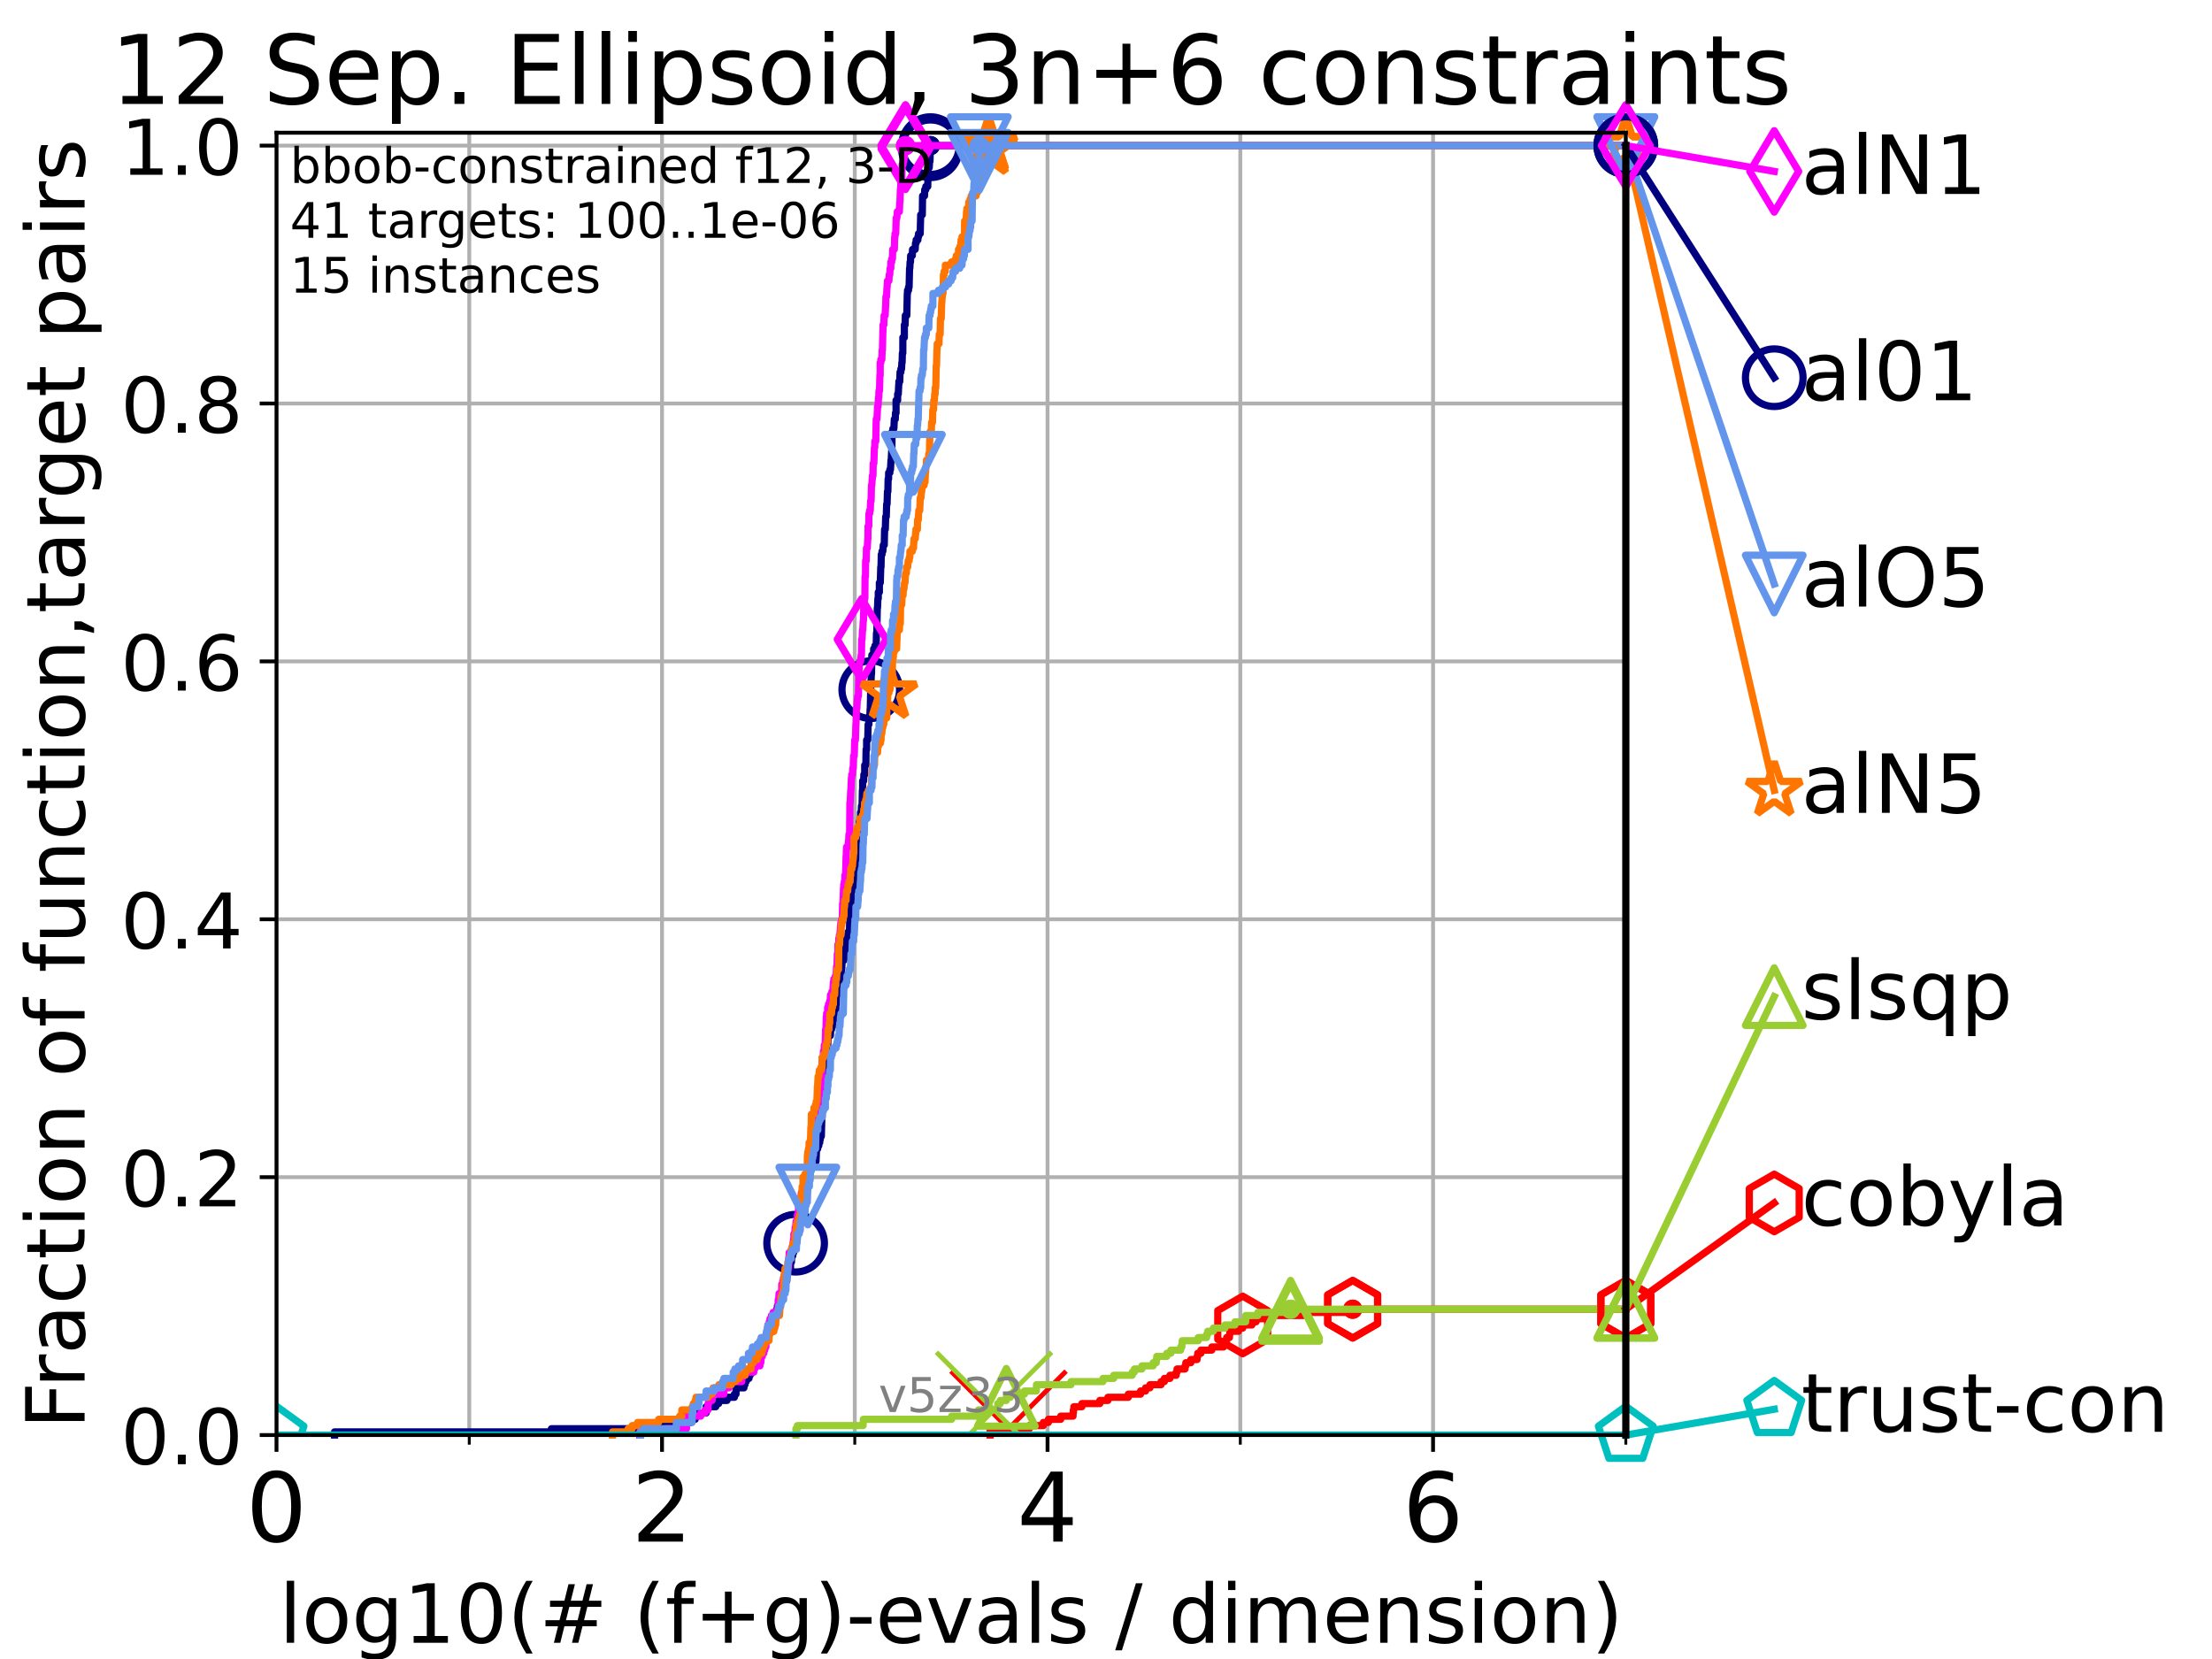 <?xml version="1.0" encoding="utf-8" standalone="no"?>
<!DOCTYPE svg PUBLIC "-//W3C//DTD SVG 1.1//EN"
  "http://www.w3.org/Graphics/SVG/1.1/DTD/svg11.dtd">
<!-- Created with matplotlib (https://matplotlib.org/) -->
<svg height="345.6pt" version="1.1" viewBox="0 0 460.8 345.6" width="460.8pt" xmlns="http://www.w3.org/2000/svg" xmlns:xlink="http://www.w3.org/1999/xlink">
 <defs>
  <style type="text/css">*{stroke-linecap:butt;stroke-linejoin:round;}</style>
 </defs>
 <g id="figure_1">
  <g id="patch_1">
   <path d="M 0 345.6 
L 460.8 345.6 
L 460.8 0 
L 0 0 
z
" style="fill:#ffffff;"/>
  </g>
  <g id="axes_1">
   <g id="patch_2">
    <path d="M 57.6 298.944 
L 338.688 298.944 
L 338.688 27.648 
L 57.6 27.648 
z
" style="fill:#ffffff;"/>
   </g>
   <g id="matplotlib.axis_1">
    <g id="xtick_1">
     <g id="line2d_1">
      <path clip-path="url(#pcb107978d2)" d="M 57.6 298.944 
L 57.6 27.648 
" style="fill:none;stroke:#b0b0b0;stroke-linecap:square;stroke-width:0.8;"/>
     </g>
     <g id="line2d_2">
      <defs>
       <path d="M 0 0 
L 0 3.5 
" id="mff610465b5" style="stroke:#000000;stroke-width:0.8;"/>
      </defs>
      <g>
       <use style="stroke:#000000;stroke-width:0.8;" x="57.6" xlink:href="#mff610465b5" y="298.944"/>
      </g>
     </g>
     <g id="text_1">
      <!-- 0 -->
      <g transform="translate(51.237 321.141)scale(0.2 -0.2)">
       <defs>
        <path d="M 31.781 66.406 
Q 24.172 66.406 20.328 58.906 
Q 16.5 51.422 16.5 36.375 
Q 16.5 21.391 20.328 13.891 
Q 24.172 6.391 31.781 6.391 
Q 39.453 6.391 43.281 13.891 
Q 47.125 21.391 47.125 36.375 
Q 47.125 51.422 43.281 58.906 
Q 39.453 66.406 31.781 66.406 
z
M 31.781 74.219 
Q 44.047 74.219 50.516 64.516 
Q 56.984 54.828 56.984 36.375 
Q 56.984 17.969 50.516 8.266 
Q 44.047 -1.422 31.781 -1.422 
Q 19.531 -1.422 13.062 8.266 
Q 6.594 17.969 6.594 36.375 
Q 6.594 54.828 13.062 64.516 
Q 19.531 74.219 31.781 74.219 
z
" id="DejaVuSans-48"/>
       </defs>
       <use xlink:href="#DejaVuSans-48"/>
      </g>
     </g>
    </g>
    <g id="xtick_2">
     <g id="line2d_3">
      <path clip-path="url(#pcb107978d2)" d="M 137.911 298.944 
L 137.911 27.648 
" style="fill:none;stroke:#b0b0b0;stroke-linecap:square;stroke-width:0.8;"/>
     </g>
     <g id="line2d_4">
      <g>
       <use style="stroke:#000000;stroke-width:0.8;" x="137.911" xlink:href="#mff610465b5" y="298.944"/>
      </g>
     </g>
     <g id="text_2">
      <!-- 2 -->
      <g transform="translate(131.548 321.141)scale(0.2 -0.2)">
       <defs>
        <path d="M 19.188 8.297 
L 53.609 8.297 
L 53.609 0 
L 7.328 0 
L 7.328 8.297 
Q 12.938 14.109 22.625 23.891 
Q 32.328 33.688 34.812 36.531 
Q 39.547 41.844 41.422 45.531 
Q 43.312 49.219 43.312 52.781 
Q 43.312 58.594 39.234 62.25 
Q 35.156 65.922 28.609 65.922 
Q 23.969 65.922 18.812 64.312 
Q 13.672 62.703 7.812 59.422 
L 7.812 69.391 
Q 13.766 71.781 18.938 73 
Q 24.125 74.219 28.422 74.219 
Q 39.75 74.219 46.484 68.547 
Q 53.219 62.891 53.219 53.422 
Q 53.219 48.922 51.531 44.891 
Q 49.859 40.875 45.406 35.406 
Q 44.188 33.984 37.641 27.219 
Q 31.109 20.453 19.188 8.297 
z
" id="DejaVuSans-50"/>
       </defs>
       <use xlink:href="#DejaVuSans-50"/>
      </g>
     </g>
    </g>
    <g id="xtick_3">
     <g id="line2d_5">
      <path clip-path="url(#pcb107978d2)" d="M 218.222 298.944 
L 218.222 27.648 
" style="fill:none;stroke:#b0b0b0;stroke-linecap:square;stroke-width:0.8;"/>
     </g>
     <g id="line2d_6">
      <g>
       <use style="stroke:#000000;stroke-width:0.8;" x="218.222" xlink:href="#mff610465b5" y="298.944"/>
      </g>
     </g>
     <g id="text_3">
      <!-- 4 -->
      <g transform="translate(211.859 321.141)scale(0.2 -0.2)">
       <defs>
        <path d="M 37.797 64.312 
L 12.891 25.391 
L 37.797 25.391 
z
M 35.203 72.906 
L 47.609 72.906 
L 47.609 25.391 
L 58.016 25.391 
L 58.016 17.188 
L 47.609 17.188 
L 47.609 0 
L 37.797 0 
L 37.797 17.188 
L 4.891 17.188 
L 4.891 26.703 
z
" id="DejaVuSans-52"/>
       </defs>
       <use xlink:href="#DejaVuSans-52"/>
      </g>
     </g>
    </g>
    <g id="xtick_4">
     <g id="line2d_7">
      <path clip-path="url(#pcb107978d2)" d="M 298.533 298.944 
L 298.533 27.648 
" style="fill:none;stroke:#b0b0b0;stroke-linecap:square;stroke-width:0.8;"/>
     </g>
     <g id="line2d_8">
      <g>
       <use style="stroke:#000000;stroke-width:0.8;" x="298.533" xlink:href="#mff610465b5" y="298.944"/>
      </g>
     </g>
     <g id="text_4">
      <!-- 6 -->
      <g transform="translate(292.17 321.141)scale(0.2 -0.2)">
       <defs>
        <path d="M 33.016 40.375 
Q 26.375 40.375 22.484 35.828 
Q 18.609 31.297 18.609 23.391 
Q 18.609 15.531 22.484 10.953 
Q 26.375 6.391 33.016 6.391 
Q 39.656 6.391 43.531 10.953 
Q 47.406 15.531 47.406 23.391 
Q 47.406 31.297 43.531 35.828 
Q 39.656 40.375 33.016 40.375 
z
M 52.594 71.297 
L 52.594 62.312 
Q 48.875 64.062 45.094 64.984 
Q 41.312 65.922 37.594 65.922 
Q 27.828 65.922 22.672 59.328 
Q 17.531 52.734 16.797 39.406 
Q 19.672 43.656 24.016 45.922 
Q 28.375 48.188 33.594 48.188 
Q 44.578 48.188 50.953 41.516 
Q 57.328 34.859 57.328 23.391 
Q 57.328 12.156 50.688 5.359 
Q 44.047 -1.422 33.016 -1.422 
Q 20.359 -1.422 13.672 8.266 
Q 6.984 17.969 6.984 36.375 
Q 6.984 53.656 15.188 63.938 
Q 23.391 74.219 37.203 74.219 
Q 40.922 74.219 44.703 73.484 
Q 48.484 72.75 52.594 71.297 
z
" id="DejaVuSans-54"/>
       </defs>
       <use xlink:href="#DejaVuSans-54"/>
      </g>
     </g>
    </g>
    <g id="xtick_5">
     <g id="line2d_9">
      <path clip-path="url(#pcb107978d2)" d="M 97.755 298.944 
L 97.755 27.648 
" style="fill:none;stroke:#b0b0b0;stroke-linecap:square;stroke-width:0.8;"/>
     </g>
     <g id="line2d_10">
      <defs>
       <path d="M 0 0 
L 0 2 
" id="mcd475a136e" style="stroke:#000000;stroke-width:0.6;"/>
      </defs>
      <g>
       <use style="stroke:#000000;stroke-width:0.6;" x="97.755" xlink:href="#mcd475a136e" y="298.944"/>
      </g>
     </g>
    </g>
    <g id="xtick_6">
     <g id="line2d_11">
      <path clip-path="url(#pcb107978d2)" d="M 178.066 298.944 
L 178.066 27.648 
" style="fill:none;stroke:#b0b0b0;stroke-linecap:square;stroke-width:0.8;"/>
     </g>
     <g id="line2d_12">
      <g>
       <use style="stroke:#000000;stroke-width:0.6;" x="178.066" xlink:href="#mcd475a136e" y="298.944"/>
      </g>
     </g>
    </g>
    <g id="xtick_7">
     <g id="line2d_13">
      <path clip-path="url(#pcb107978d2)" d="M 258.377 298.944 
L 258.377 27.648 
" style="fill:none;stroke:#b0b0b0;stroke-linecap:square;stroke-width:0.8;"/>
     </g>
     <g id="line2d_14">
      <g>
       <use style="stroke:#000000;stroke-width:0.6;" x="258.377" xlink:href="#mcd475a136e" y="298.944"/>
      </g>
     </g>
    </g>
    <g id="xtick_8">
     <g id="line2d_15">
      <path clip-path="url(#pcb107978d2)" d="M 338.688 298.944 
L 338.688 27.648 
" style="fill:none;stroke:#b0b0b0;stroke-linecap:square;stroke-width:0.8;"/>
     </g>
     <g id="line2d_16">
      <g>
       <use style="stroke:#000000;stroke-width:0.6;" x="338.688" xlink:href="#mcd475a136e" y="298.944"/>
      </g>
     </g>
    </g>
    <g id="text_5">
     <!-- log10(# (f+g)-evals / dimension) -->
     <g transform="translate(58.145 342.218)scale(0.17 -0.17)">
      <defs>
       <path d="M 9.422 75.984 
L 18.406 75.984 
L 18.406 0 
L 9.422 0 
z
" id="DejaVuSans-108"/>
       <path d="M 30.609 48.391 
Q 23.391 48.391 19.188 42.75 
Q 14.984 37.109 14.984 27.297 
Q 14.984 17.484 19.156 11.844 
Q 23.344 6.203 30.609 6.203 
Q 37.797 6.203 41.984 11.859 
Q 46.188 17.531 46.188 27.297 
Q 46.188 37.016 41.984 42.703 
Q 37.797 48.391 30.609 48.391 
z
M 30.609 56 
Q 42.328 56 49.016 48.375 
Q 55.719 40.766 55.719 27.297 
Q 55.719 13.875 49.016 6.219 
Q 42.328 -1.422 30.609 -1.422 
Q 18.844 -1.422 12.172 6.219 
Q 5.516 13.875 5.516 27.297 
Q 5.516 40.766 12.172 48.375 
Q 18.844 56 30.609 56 
z
" id="DejaVuSans-111"/>
       <path d="M 45.406 27.984 
Q 45.406 37.75 41.375 43.109 
Q 37.359 48.484 30.078 48.484 
Q 22.859 48.484 18.828 43.109 
Q 14.797 37.75 14.797 27.984 
Q 14.797 18.266 18.828 12.891 
Q 22.859 7.516 30.078 7.516 
Q 37.359 7.516 41.375 12.891 
Q 45.406 18.266 45.406 27.984 
z
M 54.391 6.781 
Q 54.391 -7.172 48.188 -13.984 
Q 42 -20.797 29.203 -20.797 
Q 24.469 -20.797 20.266 -20.094 
Q 16.062 -19.391 12.109 -17.922 
L 12.109 -9.188 
Q 16.062 -11.328 19.922 -12.344 
Q 23.781 -13.375 27.781 -13.375 
Q 36.625 -13.375 41.016 -8.766 
Q 45.406 -4.156 45.406 5.172 
L 45.406 9.625 
Q 42.625 4.781 38.281 2.391 
Q 33.938 0 27.875 0 
Q 17.828 0 11.672 7.656 
Q 5.516 15.328 5.516 27.984 
Q 5.516 40.672 11.672 48.328 
Q 17.828 56 27.875 56 
Q 33.938 56 38.281 53.609 
Q 42.625 51.219 45.406 46.391 
L 45.406 54.688 
L 54.391 54.688 
z
" id="DejaVuSans-103"/>
       <path d="M 12.406 8.297 
L 28.516 8.297 
L 28.516 63.922 
L 10.984 60.406 
L 10.984 69.391 
L 28.422 72.906 
L 38.281 72.906 
L 38.281 8.297 
L 54.391 8.297 
L 54.391 0 
L 12.406 0 
z
" id="DejaVuSans-49"/>
       <path d="M 31 75.875 
Q 24.469 64.656 21.281 53.656 
Q 18.109 42.672 18.109 31.391 
Q 18.109 20.125 21.312 9.062 
Q 24.516 -2 31 -13.188 
L 23.188 -13.188 
Q 15.875 -1.703 12.234 9.375 
Q 8.594 20.453 8.594 31.391 
Q 8.594 42.281 12.203 53.312 
Q 15.828 64.359 23.188 75.875 
z
" id="DejaVuSans-40"/>
       <path d="M 51.125 44 
L 36.922 44 
L 32.812 27.688 
L 47.125 27.688 
z
M 43.797 71.781 
L 38.719 51.516 
L 52.984 51.516 
L 58.109 71.781 
L 65.922 71.781 
L 60.891 51.516 
L 76.125 51.516 
L 76.125 44 
L 58.984 44 
L 54.984 27.688 
L 70.516 27.688 
L 70.516 20.219 
L 53.078 20.219 
L 48 0 
L 40.188 0 
L 45.219 20.219 
L 30.906 20.219 
L 25.875 0 
L 18.016 0 
L 23.094 20.219 
L 7.719 20.219 
L 7.719 27.688 
L 24.906 27.688 
L 29 44 
L 13.281 44 
L 13.281 51.516 
L 30.906 51.516 
L 35.891 71.781 
z
" id="DejaVuSans-35"/>
       <path id="DejaVuSans-32"/>
       <path d="M 37.109 75.984 
L 37.109 68.5 
L 28.516 68.5 
Q 23.688 68.5 21.797 66.547 
Q 19.922 64.594 19.922 59.516 
L 19.922 54.688 
L 34.719 54.688 
L 34.719 47.703 
L 19.922 47.703 
L 19.922 0 
L 10.891 0 
L 10.891 47.703 
L 2.297 47.703 
L 2.297 54.688 
L 10.891 54.688 
L 10.891 58.5 
Q 10.891 67.625 15.141 71.797 
Q 19.391 75.984 28.609 75.984 
z
" id="DejaVuSans-102"/>
       <path d="M 46 62.703 
L 46 35.5 
L 73.188 35.5 
L 73.188 27.203 
L 46 27.203 
L 46 0 
L 37.797 0 
L 37.797 27.203 
L 10.594 27.203 
L 10.594 35.5 
L 37.797 35.5 
L 37.797 62.703 
z
" id="DejaVuSans-43"/>
       <path d="M 8.016 75.875 
L 15.828 75.875 
Q 23.141 64.359 26.781 53.312 
Q 30.422 42.281 30.422 31.391 
Q 30.422 20.453 26.781 9.375 
Q 23.141 -1.703 15.828 -13.188 
L 8.016 -13.188 
Q 14.5 -2 17.703 9.062 
Q 20.906 20.125 20.906 31.391 
Q 20.906 42.672 17.703 53.656 
Q 14.5 64.656 8.016 75.875 
z
" id="DejaVuSans-41"/>
       <path d="M 4.891 31.391 
L 31.203 31.391 
L 31.203 23.391 
L 4.891 23.391 
z
" id="DejaVuSans-45"/>
       <path d="M 56.203 29.594 
L 56.203 25.203 
L 14.891 25.203 
Q 15.484 15.922 20.484 11.062 
Q 25.484 6.203 34.422 6.203 
Q 39.594 6.203 44.453 7.469 
Q 49.312 8.734 54.109 11.281 
L 54.109 2.781 
Q 49.266 0.734 44.188 -0.344 
Q 39.109 -1.422 33.891 -1.422 
Q 20.797 -1.422 13.156 6.188 
Q 5.516 13.812 5.516 26.812 
Q 5.516 40.234 12.766 48.109 
Q 20.016 56 32.328 56 
Q 43.359 56 49.781 48.891 
Q 56.203 41.797 56.203 29.594 
z
M 47.219 32.234 
Q 47.125 39.594 43.094 43.984 
Q 39.062 48.391 32.422 48.391 
Q 24.906 48.391 20.391 44.141 
Q 15.875 39.891 15.188 32.172 
z
" id="DejaVuSans-101"/>
       <path d="M 2.984 54.688 
L 12.5 54.688 
L 29.594 8.797 
L 46.688 54.688 
L 56.203 54.688 
L 35.688 0 
L 23.484 0 
z
" id="DejaVuSans-118"/>
       <path d="M 34.281 27.484 
Q 23.391 27.484 19.188 25 
Q 14.984 22.516 14.984 16.5 
Q 14.984 11.719 18.141 8.906 
Q 21.297 6.109 26.703 6.109 
Q 34.188 6.109 38.703 11.406 
Q 43.219 16.703 43.219 25.484 
L 43.219 27.484 
z
M 52.203 31.203 
L 52.203 0 
L 43.219 0 
L 43.219 8.297 
Q 40.141 3.328 35.547 0.953 
Q 30.953 -1.422 24.312 -1.422 
Q 15.922 -1.422 10.953 3.297 
Q 6 8.016 6 15.922 
Q 6 25.141 12.172 29.828 
Q 18.359 34.516 30.609 34.516 
L 43.219 34.516 
L 43.219 35.406 
Q 43.219 41.609 39.141 45 
Q 35.062 48.391 27.688 48.391 
Q 23 48.391 18.547 47.266 
Q 14.109 46.141 10.016 43.891 
L 10.016 52.203 
Q 14.938 54.109 19.578 55.047 
Q 24.219 56 28.609 56 
Q 40.484 56 46.344 49.844 
Q 52.203 43.703 52.203 31.203 
z
" id="DejaVuSans-97"/>
       <path d="M 44.281 53.078 
L 44.281 44.578 
Q 40.484 46.531 36.375 47.5 
Q 32.281 48.484 27.875 48.484 
Q 21.188 48.484 17.844 46.438 
Q 14.5 44.391 14.5 40.281 
Q 14.5 37.156 16.891 35.375 
Q 19.281 33.594 26.516 31.984 
L 29.594 31.297 
Q 39.156 29.25 43.188 25.516 
Q 47.219 21.781 47.219 15.094 
Q 47.219 7.469 41.188 3.016 
Q 35.156 -1.422 24.609 -1.422 
Q 20.219 -1.422 15.453 -0.562 
Q 10.688 0.297 5.422 2 
L 5.422 11.281 
Q 10.406 8.688 15.234 7.391 
Q 20.062 6.109 24.812 6.109 
Q 31.156 6.109 34.562 8.281 
Q 37.984 10.453 37.984 14.406 
Q 37.984 18.062 35.516 20.016 
Q 33.062 21.969 24.703 23.781 
L 21.578 24.516 
Q 13.234 26.266 9.516 29.906 
Q 5.812 33.547 5.812 39.891 
Q 5.812 47.609 11.281 51.797 
Q 16.75 56 26.812 56 
Q 31.781 56 36.172 55.266 
Q 40.578 54.547 44.281 53.078 
z
" id="DejaVuSans-115"/>
       <path d="M 25.391 72.906 
L 33.688 72.906 
L 8.297 -9.281 
L 0 -9.281 
z
" id="DejaVuSans-47"/>
       <path d="M 45.406 46.391 
L 45.406 75.984 
L 54.391 75.984 
L 54.391 0 
L 45.406 0 
L 45.406 8.203 
Q 42.578 3.328 38.25 0.953 
Q 33.938 -1.422 27.875 -1.422 
Q 17.969 -1.422 11.734 6.484 
Q 5.516 14.406 5.516 27.297 
Q 5.516 40.188 11.734 48.094 
Q 17.969 56 27.875 56 
Q 33.938 56 38.25 53.625 
Q 42.578 51.266 45.406 46.391 
z
M 14.797 27.297 
Q 14.797 17.391 18.875 11.75 
Q 22.953 6.109 30.078 6.109 
Q 37.203 6.109 41.297 11.75 
Q 45.406 17.391 45.406 27.297 
Q 45.406 37.203 41.297 42.844 
Q 37.203 48.484 30.078 48.484 
Q 22.953 48.484 18.875 42.844 
Q 14.797 37.203 14.797 27.297 
z
" id="DejaVuSans-100"/>
       <path d="M 9.422 54.688 
L 18.406 54.688 
L 18.406 0 
L 9.422 0 
z
M 9.422 75.984 
L 18.406 75.984 
L 18.406 64.594 
L 9.422 64.594 
z
" id="DejaVuSans-105"/>
       <path d="M 52 44.188 
Q 55.375 50.25 60.062 53.125 
Q 64.75 56 71.094 56 
Q 79.641 56 84.281 50.016 
Q 88.922 44.047 88.922 33.016 
L 88.922 0 
L 79.891 0 
L 79.891 32.719 
Q 79.891 40.578 77.094 44.375 
Q 74.312 48.188 68.609 48.188 
Q 61.625 48.188 57.562 43.547 
Q 53.516 38.922 53.516 30.906 
L 53.516 0 
L 44.484 0 
L 44.484 32.719 
Q 44.484 40.625 41.703 44.406 
Q 38.922 48.188 33.109 48.188 
Q 26.219 48.188 22.156 43.531 
Q 18.109 38.875 18.109 30.906 
L 18.109 0 
L 9.078 0 
L 9.078 54.688 
L 18.109 54.688 
L 18.109 46.188 
Q 21.188 51.219 25.484 53.609 
Q 29.781 56 35.688 56 
Q 41.656 56 45.828 52.969 
Q 50 49.953 52 44.188 
z
" id="DejaVuSans-109"/>
       <path d="M 54.891 33.016 
L 54.891 0 
L 45.906 0 
L 45.906 32.719 
Q 45.906 40.484 42.875 44.328 
Q 39.844 48.188 33.797 48.188 
Q 26.516 48.188 22.312 43.547 
Q 18.109 38.922 18.109 30.906 
L 18.109 0 
L 9.078 0 
L 9.078 54.688 
L 18.109 54.688 
L 18.109 46.188 
Q 21.344 51.125 25.703 53.562 
Q 30.078 56 35.797 56 
Q 45.219 56 50.047 50.172 
Q 54.891 44.344 54.891 33.016 
z
" id="DejaVuSans-110"/>
      </defs>
      <use xlink:href="#DejaVuSans-108"/>
      <use x="27.783" xlink:href="#DejaVuSans-111"/>
      <use x="88.965" xlink:href="#DejaVuSans-103"/>
      <use x="152.441" xlink:href="#DejaVuSans-49"/>
      <use x="216.064" xlink:href="#DejaVuSans-48"/>
      <use x="279.688" xlink:href="#DejaVuSans-40"/>
      <use x="318.701" xlink:href="#DejaVuSans-35"/>
      <use x="402.49" xlink:href="#DejaVuSans-32"/>
      <use x="434.277" xlink:href="#DejaVuSans-40"/>
      <use x="473.291" xlink:href="#DejaVuSans-102"/>
      <use x="508.496" xlink:href="#DejaVuSans-43"/>
      <use x="592.285" xlink:href="#DejaVuSans-103"/>
      <use x="655.762" xlink:href="#DejaVuSans-41"/>
      <use x="694.775" xlink:href="#DejaVuSans-45"/>
      <use x="730.859" xlink:href="#DejaVuSans-101"/>
      <use x="792.383" xlink:href="#DejaVuSans-118"/>
      <use x="851.562" xlink:href="#DejaVuSans-97"/>
      <use x="912.842" xlink:href="#DejaVuSans-108"/>
      <use x="940.625" xlink:href="#DejaVuSans-115"/>
      <use x="992.725" xlink:href="#DejaVuSans-32"/>
      <use x="1024.512" xlink:href="#DejaVuSans-47"/>
      <use x="1058.203" xlink:href="#DejaVuSans-32"/>
      <use x="1089.99" xlink:href="#DejaVuSans-100"/>
      <use x="1153.467" xlink:href="#DejaVuSans-105"/>
      <use x="1181.25" xlink:href="#DejaVuSans-109"/>
      <use x="1278.662" xlink:href="#DejaVuSans-101"/>
      <use x="1340.186" xlink:href="#DejaVuSans-110"/>
      <use x="1403.564" xlink:href="#DejaVuSans-115"/>
      <use x="1455.664" xlink:href="#DejaVuSans-105"/>
      <use x="1483.447" xlink:href="#DejaVuSans-111"/>
      <use x="1544.629" xlink:href="#DejaVuSans-110"/>
      <use x="1608.008" xlink:href="#DejaVuSans-41"/>
     </g>
    </g>
   </g>
   <g id="matplotlib.axis_2">
    <g id="ytick_1">
     <g id="line2d_17">
      <path clip-path="url(#pcb107978d2)" d="M 57.6 298.944 
L 338.688 298.944 
" style="fill:none;stroke:#b0b0b0;stroke-linecap:square;stroke-width:0.8;"/>
     </g>
     <g id="line2d_18">
      <defs>
       <path d="M 0 0 
L -3.5 0 
" id="mb95214e589" style="stroke:#000000;stroke-width:0.8;"/>
      </defs>
      <g>
       <use style="stroke:#000000;stroke-width:0.8;" x="57.6" xlink:href="#mb95214e589" y="298.944"/>
      </g>
     </g>
     <g id="text_6">
      <!-- 0.0 -->
      <g transform="translate(25.155 305.023)scale(0.16 -0.16)">
       <defs>
        <path d="M 10.688 12.406 
L 21 12.406 
L 21 0 
L 10.688 0 
z
" id="DejaVuSans-46"/>
       </defs>
       <use xlink:href="#DejaVuSans-48"/>
       <use x="63.623" xlink:href="#DejaVuSans-46"/>
       <use x="95.41" xlink:href="#DejaVuSans-48"/>
      </g>
     </g>
    </g>
    <g id="ytick_2">
     <g id="line2d_19">
      <path clip-path="url(#pcb107978d2)" d="M 57.6 245.222 
L 338.688 245.222 
" style="fill:none;stroke:#b0b0b0;stroke-linecap:square;stroke-width:0.8;"/>
     </g>
     <g id="line2d_20">
      <g>
       <use style="stroke:#000000;stroke-width:0.8;" x="57.6" xlink:href="#mb95214e589" y="245.222"/>
      </g>
     </g>
     <g id="text_7">
      <!-- 0.2 -->
      <g transform="translate(25.155 251.301)scale(0.16 -0.16)">
       <use xlink:href="#DejaVuSans-48"/>
       <use x="63.623" xlink:href="#DejaVuSans-46"/>
       <use x="95.41" xlink:href="#DejaVuSans-50"/>
      </g>
     </g>
    </g>
    <g id="ytick_3">
     <g id="line2d_21">
      <path clip-path="url(#pcb107978d2)" d="M 57.6 191.5 
L 338.688 191.5 
" style="fill:none;stroke:#b0b0b0;stroke-linecap:square;stroke-width:0.8;"/>
     </g>
     <g id="line2d_22">
      <g>
       <use style="stroke:#000000;stroke-width:0.8;" x="57.6" xlink:href="#mb95214e589" y="191.5"/>
      </g>
     </g>
     <g id="text_8">
      <!-- 0.4 -->
      <g transform="translate(25.155 197.579)scale(0.16 -0.16)">
       <use xlink:href="#DejaVuSans-48"/>
       <use x="63.623" xlink:href="#DejaVuSans-46"/>
       <use x="95.41" xlink:href="#DejaVuSans-52"/>
      </g>
     </g>
    </g>
    <g id="ytick_4">
     <g id="line2d_23">
      <path clip-path="url(#pcb107978d2)" d="M 57.6 137.778 
L 338.688 137.778 
" style="fill:none;stroke:#b0b0b0;stroke-linecap:square;stroke-width:0.8;"/>
     </g>
     <g id="line2d_24">
      <g>
       <use style="stroke:#000000;stroke-width:0.8;" x="57.6" xlink:href="#mb95214e589" y="137.778"/>
      </g>
     </g>
     <g id="text_9">
      <!-- 0.6 -->
      <g transform="translate(25.155 143.857)scale(0.16 -0.16)">
       <use xlink:href="#DejaVuSans-48"/>
       <use x="63.623" xlink:href="#DejaVuSans-46"/>
       <use x="95.41" xlink:href="#DejaVuSans-54"/>
      </g>
     </g>
    </g>
    <g id="ytick_5">
     <g id="line2d_25">
      <path clip-path="url(#pcb107978d2)" d="M 57.6 84.056 
L 338.688 84.056 
" style="fill:none;stroke:#b0b0b0;stroke-linecap:square;stroke-width:0.8;"/>
     </g>
     <g id="line2d_26">
      <g>
       <use style="stroke:#000000;stroke-width:0.8;" x="57.6" xlink:href="#mb95214e589" y="84.056"/>
      </g>
     </g>
     <g id="text_10">
      <!-- 0.8 -->
      <g transform="translate(25.155 90.135)scale(0.16 -0.16)">
       <defs>
        <path d="M 31.781 34.625 
Q 24.75 34.625 20.719 30.859 
Q 16.703 27.094 16.703 20.516 
Q 16.703 13.922 20.719 10.156 
Q 24.75 6.391 31.781 6.391 
Q 38.812 6.391 42.859 10.172 
Q 46.922 13.969 46.922 20.516 
Q 46.922 27.094 42.891 30.859 
Q 38.875 34.625 31.781 34.625 
z
M 21.922 38.812 
Q 15.578 40.375 12.031 44.719 
Q 8.5 49.078 8.5 55.328 
Q 8.5 64.062 14.719 69.141 
Q 20.953 74.219 31.781 74.219 
Q 42.672 74.219 48.875 69.141 
Q 55.078 64.062 55.078 55.328 
Q 55.078 49.078 51.531 44.719 
Q 48 40.375 41.703 38.812 
Q 48.828 37.156 52.797 32.312 
Q 56.781 27.484 56.781 20.516 
Q 56.781 9.906 50.312 4.234 
Q 43.844 -1.422 31.781 -1.422 
Q 19.734 -1.422 13.25 4.234 
Q 6.781 9.906 6.781 20.516 
Q 6.781 27.484 10.781 32.312 
Q 14.797 37.156 21.922 38.812 
z
M 18.312 54.391 
Q 18.312 48.734 21.844 45.562 
Q 25.391 42.391 31.781 42.391 
Q 38.141 42.391 41.719 45.562 
Q 45.312 48.734 45.312 54.391 
Q 45.312 60.062 41.719 63.234 
Q 38.141 66.406 31.781 66.406 
Q 25.391 66.406 21.844 63.234 
Q 18.312 60.062 18.312 54.391 
z
" id="DejaVuSans-56"/>
       </defs>
       <use xlink:href="#DejaVuSans-48"/>
       <use x="63.623" xlink:href="#DejaVuSans-46"/>
       <use x="95.41" xlink:href="#DejaVuSans-56"/>
      </g>
     </g>
    </g>
    <g id="ytick_6">
     <g id="line2d_27">
      <path clip-path="url(#pcb107978d2)" d="M 57.6 30.334 
L 338.688 30.334 
" style="fill:none;stroke:#b0b0b0;stroke-linecap:square;stroke-width:0.8;"/>
     </g>
     <g id="line2d_28">
      <g>
       <use style="stroke:#000000;stroke-width:0.8;" x="57.6" xlink:href="#mb95214e589" y="30.334"/>
      </g>
     </g>
     <g id="text_11">
      <!-- 1.0 -->
      <g transform="translate(25.155 36.413)scale(0.16 -0.16)">
       <use xlink:href="#DejaVuSans-49"/>
       <use x="63.623" xlink:href="#DejaVuSans-46"/>
       <use x="95.41" xlink:href="#DejaVuSans-48"/>
      </g>
     </g>
    </g>
    <g id="text_12">
     <!-- Fraction of function,target pairs -->
     <g transform="translate(17.62 297.681)rotate(-90)scale(0.17 -0.17)">
      <defs>
       <path d="M 9.812 72.906 
L 51.703 72.906 
L 51.703 64.594 
L 19.672 64.594 
L 19.672 43.109 
L 48.578 43.109 
L 48.578 34.812 
L 19.672 34.812 
L 19.672 0 
L 9.812 0 
z
" id="DejaVuSans-70"/>
       <path d="M 41.109 46.297 
Q 39.594 47.172 37.812 47.578 
Q 36.031 48 33.891 48 
Q 26.266 48 22.188 43.047 
Q 18.109 38.094 18.109 28.812 
L 18.109 0 
L 9.078 0 
L 9.078 54.688 
L 18.109 54.688 
L 18.109 46.188 
Q 20.953 51.172 25.484 53.578 
Q 30.031 56 36.531 56 
Q 37.453 56 38.578 55.875 
Q 39.703 55.766 41.062 55.516 
z
" id="DejaVuSans-114"/>
       <path d="M 48.781 52.594 
L 48.781 44.188 
Q 44.969 46.297 41.141 47.344 
Q 37.312 48.391 33.406 48.391 
Q 24.656 48.391 19.812 42.844 
Q 14.984 37.312 14.984 27.297 
Q 14.984 17.281 19.812 11.734 
Q 24.656 6.203 33.406 6.203 
Q 37.312 6.203 41.141 7.25 
Q 44.969 8.297 48.781 10.406 
L 48.781 2.094 
Q 45.016 0.344 40.984 -0.531 
Q 36.969 -1.422 32.422 -1.422 
Q 20.062 -1.422 12.781 6.344 
Q 5.516 14.109 5.516 27.297 
Q 5.516 40.672 12.859 48.328 
Q 20.219 56 33.016 56 
Q 37.156 56 41.109 55.141 
Q 45.062 54.297 48.781 52.594 
z
" id="DejaVuSans-99"/>
       <path d="M 18.312 70.219 
L 18.312 54.688 
L 36.812 54.688 
L 36.812 47.703 
L 18.312 47.703 
L 18.312 18.016 
Q 18.312 11.328 20.141 9.422 
Q 21.969 7.516 27.594 7.516 
L 36.812 7.516 
L 36.812 0 
L 27.594 0 
Q 17.188 0 13.234 3.875 
Q 9.281 7.766 9.281 18.016 
L 9.281 47.703 
L 2.688 47.703 
L 2.688 54.688 
L 9.281 54.688 
L 9.281 70.219 
z
" id="DejaVuSans-116"/>
       <path d="M 8.5 21.578 
L 8.5 54.688 
L 17.484 54.688 
L 17.484 21.922 
Q 17.484 14.156 20.5 10.266 
Q 23.531 6.391 29.594 6.391 
Q 36.859 6.391 41.078 11.031 
Q 45.312 15.672 45.312 23.688 
L 45.312 54.688 
L 54.297 54.688 
L 54.297 0 
L 45.312 0 
L 45.312 8.406 
Q 42.047 3.422 37.719 1 
Q 33.406 -1.422 27.688 -1.422 
Q 18.266 -1.422 13.375 4.438 
Q 8.5 10.297 8.5 21.578 
z
M 31.109 56 
z
" id="DejaVuSans-117"/>
       <path d="M 11.719 12.406 
L 22.016 12.406 
L 22.016 4 
L 14.016 -11.625 
L 7.719 -11.625 
L 11.719 4 
z
" id="DejaVuSans-44"/>
       <path d="M 18.109 8.203 
L 18.109 -20.797 
L 9.078 -20.797 
L 9.078 54.688 
L 18.109 54.688 
L 18.109 46.391 
Q 20.953 51.266 25.266 53.625 
Q 29.594 56 35.594 56 
Q 45.562 56 51.781 48.094 
Q 58.016 40.188 58.016 27.297 
Q 58.016 14.406 51.781 6.484 
Q 45.562 -1.422 35.594 -1.422 
Q 29.594 -1.422 25.266 0.953 
Q 20.953 3.328 18.109 8.203 
z
M 48.688 27.297 
Q 48.688 37.203 44.609 42.844 
Q 40.531 48.484 33.406 48.484 
Q 26.266 48.484 22.188 42.844 
Q 18.109 37.203 18.109 27.297 
Q 18.109 17.391 22.188 11.75 
Q 26.266 6.109 33.406 6.109 
Q 40.531 6.109 44.609 11.75 
Q 48.688 17.391 48.688 27.297 
z
" id="DejaVuSans-112"/>
      </defs>
      <use xlink:href="#DejaVuSans-70"/>
      <use x="50.27" xlink:href="#DejaVuSans-114"/>
      <use x="91.383" xlink:href="#DejaVuSans-97"/>
      <use x="152.662" xlink:href="#DejaVuSans-99"/>
      <use x="207.643" xlink:href="#DejaVuSans-116"/>
      <use x="246.852" xlink:href="#DejaVuSans-105"/>
      <use x="274.635" xlink:href="#DejaVuSans-111"/>
      <use x="335.816" xlink:href="#DejaVuSans-110"/>
      <use x="399.195" xlink:href="#DejaVuSans-32"/>
      <use x="430.982" xlink:href="#DejaVuSans-111"/>
      <use x="492.164" xlink:href="#DejaVuSans-102"/>
      <use x="527.369" xlink:href="#DejaVuSans-32"/>
      <use x="559.156" xlink:href="#DejaVuSans-102"/>
      <use x="594.361" xlink:href="#DejaVuSans-117"/>
      <use x="657.74" xlink:href="#DejaVuSans-110"/>
      <use x="721.119" xlink:href="#DejaVuSans-99"/>
      <use x="776.1" xlink:href="#DejaVuSans-116"/>
      <use x="815.309" xlink:href="#DejaVuSans-105"/>
      <use x="843.092" xlink:href="#DejaVuSans-111"/>
      <use x="904.273" xlink:href="#DejaVuSans-110"/>
      <use x="967.652" xlink:href="#DejaVuSans-44"/>
      <use x="999.439" xlink:href="#DejaVuSans-116"/>
      <use x="1038.648" xlink:href="#DejaVuSans-97"/>
      <use x="1099.928" xlink:href="#DejaVuSans-114"/>
      <use x="1139.291" xlink:href="#DejaVuSans-103"/>
      <use x="1202.768" xlink:href="#DejaVuSans-101"/>
      <use x="1264.291" xlink:href="#DejaVuSans-116"/>
      <use x="1303.5" xlink:href="#DejaVuSans-32"/>
      <use x="1335.287" xlink:href="#DejaVuSans-112"/>
      <use x="1398.764" xlink:href="#DejaVuSans-97"/>
      <use x="1460.043" xlink:href="#DejaVuSans-105"/>
      <use x="1487.826" xlink:href="#DejaVuSans-114"/>
      <use x="1528.939" xlink:href="#DejaVuSans-115"/>
     </g>
    </g>
   </g>
   <g id="line2d_29">
    <defs>
     <path d="M 0 1.5 
C 0.398 1.5 0.779 1.342 1.061 1.061 
C 1.342 0.779 1.5 0.398 1.5 0 
C 1.5 -0.398 1.342 -0.779 1.061 -1.061 
C 0.779 -1.342 0.398 -1.5 0 -1.5 
C -0.398 -1.5 -0.779 -1.342 -1.061 -1.061 
C -1.342 -0.779 -1.5 -0.398 -1.5 0 
C -1.5 0.398 -1.342 0.779 -1.061 1.061 
C -0.779 1.342 -0.398 1.5 0 1.5 
z
" id="m9702e7e583" style="stroke:#000080;"/>
    </defs>
    <g>
     <use style="fill:#000080;stroke:#000080;" x="193.83" xlink:href="#m9702e7e583" y="30.334"/>
     <use style="fill:#000080;stroke:#000080;" x="193.83" xlink:href="#m9702e7e583" y="30.334"/>
    </g>
   </g>
   <g id="line2d_30">
    <path d="M 69.688 298.944 
L 69.688 298.289 
L 114.86 298.289 
L 114.86 297.634 
L 137.911 297.634 
L 137.911 296.979 
L 140.399 296.979 
L 140.399 296.323 
L 143.944 296.323 
L 143.944 295.668 
L 144.826 295.668 
L 144.826 294.358 
L 147.096 294.358 
L 147.096 293.048 
L 149.104 293.048 
L 149.104 292.393 
L 149.706 292.393 
L 149.706 291.737 
L 151.448 291.737 
L 151.448 291.082 
L 152.984 291.082 
L 152.984 290.427 
L 153.323 290.427 
L 153.323 289.117 
L 154.972 289.117 
L 154.972 288.462 
L 155.189 288.462 
L 155.189 287.807 
L 155.446 287.807 
L 155.446 287.151 
L 156.032 287.151 
L 156.032 286.496 
L 156.277 286.496 
L 156.277 285.841 
L 156.757 285.841 
L 156.836 284.531 
L 157.339 284.531 
L 157.339 283.876 
L 157.453 283.876 
L 157.453 283.22 
L 157.642 283.22 
L 157.642 282.565 
L 158.591 282.565 
L 158.661 280.6 
L 158.802 280.6 
L 158.907 279.29 
L 159.389 279.29 
L 159.389 278.634 
L 159.591 278.634 
L 159.591 277.979 
L 160.12 277.979 
L 160.12 277.324 
L 161.1 277.324 
L 161.1 276.669 
L 161.284 276.669 
L 161.375 275.359 
L 161.466 275.359 
L 161.466 274.704 
L 161.615 274.704 
L 161.615 274.048 
L 161.764 274.048 
L 161.794 272.738 
L 161.941 272.738 
L 161.941 272.083 
L 162.289 272.083 
L 162.375 270.118 
L 162.771 270.118 
L 162.771 269.462 
L 162.965 269.462 
L 163.021 268.152 
L 163.616 268.152 
L 163.616 266.842 
L 163.907 266.842 
L 164.011 264.221 
L 164.675 264.221 
L 164.675 262.911 
L 164.874 262.911 
L 164.924 261.601 
L 165.145 261.601 
L 165.145 260.946 
L 165.339 260.946 
L 165.435 259.635 
L 165.507 259.635 
L 165.507 258.98 
L 165.744 258.98 
L 165.744 258.325 
L 166.071 258.325 
L 166.14 257.015 
L 166.301 257.015 
L 166.301 256.36 
L 166.505 256.36 
L 166.573 255.049 
L 166.774 255.049 
L 166.774 254.394 
L 166.929 254.394 
L 166.929 253.739 
L 167.104 253.739 
L 167.104 250.463 
L 167.32 250.463 
L 167.428 249.153 
L 167.955 249.153 
L 168.017 247.187 
L 168.12 247.187 
L 168.12 246.532 
L 168.243 246.532 
L 168.284 243.912 
L 168.446 243.912 
L 168.446 243.257 
L 168.766 243.257 
L 168.766 242.601 
L 169.503 242.601 
L 169.503 241.946 
L 169.99 241.946 
L 170.101 239.326 
L 170.338 239.326 
L 170.338 238.671 
L 170.572 238.671 
L 170.572 238.015 
L 170.767 238.015 
L 170.767 237.36 
L 170.89 237.36 
L 170.89 236.705 
L 171.1 236.705 
L 171.203 232.774 
L 171.255 232.774 
L 171.341 229.499 
L 171.409 229.499 
L 171.409 226.223 
L 171.545 226.223 
L 171.578 223.602 
L 171.679 223.602 
L 171.679 222.947 
L 171.813 222.947 
L 171.813 221.637 
L 172.011 221.637 
L 172.061 219.671 
L 172.191 219.671 
L 172.191 219.016 
L 172.402 219.016 
L 172.482 216.396 
L 172.514 216.396 
L 172.514 215.74 
L 172.987 215.74 
L 173.065 214.43 
L 173.234 214.43 
L 173.234 213.775 
L 173.493 213.775 
L 173.538 212.465 
L 173.718 212.465 
L 173.733 211.154 
L 174.073 211.154 
L 174.16 209.189 
L 174.204 209.189 
L 174.291 207.224 
L 174.463 207.224 
L 174.463 206.568 
L 174.634 206.568 
L 174.676 205.258 
L 174.942 205.258 
L 175.04 203.948 
L 175.218 203.948 
L 175.273 201.982 
L 175.341 201.982 
L 175.45 200.017 
L 175.837 200.017 
L 175.837 199.362 
L 176.099 199.362 
L 176.177 197.396 
L 176.242 197.396 
L 176.242 196.741 
L 176.383 196.741 
L 176.409 195.431 
L 176.549 195.431 
L 176.549 194.776 
L 176.713 194.776 
L 176.713 194.121 
L 176.95 194.121 
L 177 192.155 
L 177.11 192.155 
L 177.196 188.879 
L 177.294 188.879 
L 177.391 187.569 
L 177.535 187.569 
L 177.607 185.604 
L 177.678 185.604 
L 177.678 184.949 
L 177.832 184.949 
L 177.832 184.293 
L 178.194 184.293 
L 178.274 181.018 
L 178.309 181.018 
L 178.389 179.052 
L 178.728 179.052 
L 178.784 176.432 
L 178.839 176.432 
L 178.839 175.121 
L 178.972 175.121 
L 179.017 171.191 
L 179.148 171.191 
L 179.148 170.535 
L 179.279 170.535 
L 179.279 169.225 
L 179.408 169.225 
L 179.462 167.915 
L 179.58 167.915 
L 179.654 164.639 
L 179.707 164.639 
L 179.707 162.674 
L 179.918 162.674 
L 179.959 161.363 
L 180.136 161.363 
L 180.136 159.398 
L 180.372 159.398 
L 180.423 156.122 
L 180.534 156.122 
L 180.534 154.157 
L 180.765 154.157 
L 180.854 150.881 
L 181.012 150.881 
L 181.012 149.571 
L 181.168 149.571 
L 181.275 147.605 
L 181.294 147.605 
L 181.4 143.019 
L 181.41 143.019 
L 181.515 140.399 
L 181.553 140.399 
L 181.62 136.468 
L 181.976 136.468 
L 182.004 135.157 
L 182.271 135.157 
L 182.271 134.502 
L 182.525 134.502 
L 182.588 131.882 
L 182.66 131.882 
L 182.758 126.641 
L 182.802 126.641 
L 182.882 124.675 
L 182.961 124.675 
L 182.961 123.365 
L 183.188 123.365 
L 183.188 121.399 
L 183.377 121.399 
L 183.48 118.124 
L 183.531 118.124 
L 183.59 115.503 
L 183.742 115.503 
L 183.742 114.848 
L 183.909 114.848 
L 184.009 113.538 
L 184.206 113.538 
L 184.279 110.262 
L 184.425 110.262 
L 184.506 107.641 
L 184.626 107.641 
L 184.706 105.021 
L 184.793 105.021 
L 184.872 102.4 
L 184.958 102.4 
L 185.013 99.78 
L 185.106 99.78 
L 185.122 98.469 
L 185.376 98.469 
L 185.376 97.814 
L 185.505 97.814 
L 185.611 95.849 
L 185.657 95.849 
L 185.754 93.883 
L 185.791 93.883 
L 185.836 89.952 
L 186.007 89.952 
L 186.007 89.297 
L 186.212 89.297 
L 186.299 87.332 
L 186.501 87.332 
L 186.544 86.022 
L 186.665 86.022 
L 186.665 83.401 
L 186.996 83.401 
L 186.996 82.091 
L 187.128 82.091 
L 187.224 80.125 
L 187.252 80.125 
L 187.252 79.47 
L 187.436 79.47 
L 187.497 77.505 
L 187.672 77.505 
L 187.672 76.849 
L 187.806 76.849 
L 187.872 75.539 
L 187.925 75.539 
L 187.978 73.574 
L 188.07 73.574 
L 188.083 70.298 
L 188.394 70.298 
L 188.394 67.677 
L 188.554 67.677 
L 188.599 65.712 
L 188.907 65.712 
L 189.007 61.126 
L 189.05 61.126 
L 189.05 60.471 
L 189.26 60.471 
L 189.26 59.816 
L 189.382 59.816 
L 189.479 55.885 
L 189.533 55.885 
L 189.587 54.575 
L 189.671 54.575 
L 189.701 53.264 
L 190.049 53.264 
L 190.102 51.954 
L 190.647 51.954 
L 190.715 50.644 
L 190.849 50.644 
L 190.849 49.988 
L 191.214 49.988 
L 191.214 49.333 
L 191.345 49.333 
L 191.345 48.678 
L 191.694 48.678 
L 191.795 44.747 
L 192.131 44.747 
L 192.188 40.816 
L 192.592 40.816 
L 192.637 39.506 
L 192.862 39.506 
L 192.862 38.851 
L 193.271 38.851 
L 193.334 34.92 
L 193.579 34.92 
L 193.641 33.61 
L 193.727 33.61 
L 193.83 30.334 
L 338.688 30.334 
L 338.688 30.334 
" style="fill:none;stroke:#000080;stroke-linecap:square;stroke-width:1.5;"/>
   </g>
   <g id="line2d_31">
    <defs>
     <path d="M 0 6 
C 1.591 6 3.117 5.368 4.243 4.243 
C 5.368 3.117 6 1.591 6 0 
C 6 -1.591 5.368 -3.117 4.243 -4.243 
C 3.117 -5.368 1.591 -6 0 -6 
C -1.591 -6 -3.117 -5.368 -4.243 -4.243 
C -5.368 -3.117 -6 -1.591 -6 0 
C -6 1.591 -5.368 3.117 -4.243 4.243 
C -3.117 5.368 -1.591 6 0 6 
z
" id="md6bd900349" style="stroke:#000080;stroke-width:1.5;"/>
    </defs>
    <g>
     <use style="fill-opacity:0;stroke:#000080;stroke-width:1.5;" x="165.744" xlink:href="#md6bd900349" y="258.98"/>
     <use style="fill-opacity:0;stroke:#000080;stroke-width:1.5;" x="181.4" xlink:href="#md6bd900349" y="143.674"/>
     <use style="fill-opacity:0;stroke:#000080;stroke-width:1.5;" x="193.83" xlink:href="#md6bd900349" y="30.989"/>
     <use style="fill-opacity:0;stroke:#000080;stroke-width:1.5;" x="193.83" xlink:href="#md6bd900349" y="30.334"/>
     <use style="fill-opacity:0;stroke:#000080;stroke-width:1.5;" x="338.688" xlink:href="#md6bd900349" y="30.334"/>
    </g>
   </g>
   <g id="line2d_32">
    <path style="fill:none;stroke:#000080;stroke-linecap:square;stroke-width:1.5;"/>
    <g/>
   </g>
   <g id="line2d_33">
    <defs>
     <path d="M 0 1.5 
C 0.398 1.5 0.779 1.342 1.061 1.061 
C 1.342 0.779 1.5 0.398 1.5 0 
C 1.5 -0.398 1.342 -0.779 1.061 -1.061 
C 0.779 -1.342 0.398 -1.5 0 -1.5 
C -0.398 -1.5 -0.779 -1.342 -1.061 -1.061 
C -1.342 -0.779 -1.5 -0.398 -1.5 0 
C -1.5 0.398 -1.342 0.779 -1.061 1.061 
C -0.779 1.342 -0.398 1.5 0 1.5 
z
" id="ma10378d261" style="stroke:#ff00ff;"/>
    </defs>
    <g>
     <use style="fill:#ff00ff;stroke:#ff00ff;" x="188.631" xlink:href="#ma10378d261" y="30.334"/>
     <use style="fill:#ff00ff;stroke:#ff00ff;" x="188.631" xlink:href="#ma10378d261" y="30.334"/>
    </g>
   </g>
   <g id="line2d_34">
    <path d="M 133.277 298.944 
L 133.277 298.289 
L 138.706 298.289 
L 138.706 297.634 
L 143.015 297.634 
L 143.015 295.013 
L 145.961 295.013 
L 145.961 294.358 
L 146.889 294.358 
L 146.889 293.703 
L 147.503 293.703 
L 147.503 292.393 
L 147.637 292.393 
L 147.637 291.737 
L 148.354 291.737 
L 148.354 290.427 
L 150.794 290.427 
L 150.794 289.117 
L 151.871 289.117 
L 151.871 288.462 
L 152.335 288.462 
L 152.335 287.807 
L 154.53 287.807 
L 154.574 286.496 
L 155.232 286.496 
L 155.232 285.841 
L 157.031 285.841 
L 157.031 285.186 
L 157.224 285.186 
L 157.224 284.531 
L 158.304 284.531 
L 158.304 283.876 
L 158.484 283.876 
L 158.591 282.565 
L 158.802 282.565 
L 158.802 281.91 
L 159.115 281.91 
L 159.115 281.255 
L 159.321 281.255 
L 159.321 280.6 
L 159.558 280.6 
L 159.658 277.979 
L 159.858 277.979 
L 159.956 276.014 
L 160.249 276.014 
L 160.249 275.359 
L 160.41 275.359 
L 160.41 274.704 
L 160.696 274.704 
L 160.696 274.048 
L 161.07 274.048 
L 161.07 273.393 
L 161.912 273.393 
L 161.912 272.738 
L 162.058 272.738 
L 162.116 270.773 
L 162.232 270.773 
L 162.289 269.462 
L 162.827 269.462 
L 162.854 267.497 
L 163.076 267.497 
L 163.076 266.842 
L 163.212 266.842 
L 163.212 266.187 
L 163.67 266.187 
L 163.67 265.532 
L 163.854 265.532 
L 163.854 264.876 
L 164.063 264.876 
L 164.063 264.221 
L 164.27 264.221 
L 164.372 261.601 
L 164.397 261.601 
L 164.397 260.946 
L 164.924 260.946 
L 164.924 260.29 
L 165.047 260.29 
L 165.047 259.635 
L 165.194 259.635 
L 165.291 258.325 
L 165.363 258.325 
L 165.387 257.015 
L 165.578 257.015 
L 165.65 255.704 
L 165.744 255.704 
L 165.838 254.394 
L 166.117 254.394 
L 166.117 253.084 
L 166.301 253.084 
L 166.392 250.463 
L 166.929 250.463 
L 166.929 248.498 
L 167.619 248.498 
L 167.619 247.843 
L 168.263 247.843 
L 168.345 244.567 
L 168.466 244.567 
L 168.526 241.946 
L 168.845 241.946 
L 168.845 241.291 
L 169.216 241.291 
L 169.274 239.326 
L 169.351 239.326 
L 169.389 237.36 
L 169.541 237.36 
L 169.617 234.085 
L 169.786 234.085 
L 169.786 233.429 
L 170.137 233.429 
L 170.137 231.464 
L 170.302 231.464 
L 170.302 230.809 
L 170.5 230.809 
L 170.554 229.499 
L 170.714 229.499 
L 170.732 228.188 
L 170.838 228.188 
L 170.908 226.223 
L 170.995 226.223 
L 170.995 225.568 
L 171.169 225.568 
L 171.272 220.326 
L 171.528 220.326 
L 171.528 219.016 
L 171.679 219.016 
L 171.713 217.706 
L 171.896 217.706 
L 171.995 214.43 
L 172.061 214.43 
L 172.126 211.81 
L 172.191 211.81 
L 172.191 211.154 
L 172.386 211.154 
L 172.418 209.844 
L 172.594 209.844 
L 172.594 209.189 
L 172.831 209.189 
L 172.831 208.534 
L 172.956 208.534 
L 173.018 207.224 
L 173.296 207.224 
L 173.296 206.568 
L 173.493 206.568 
L 173.599 204.603 
L 173.703 204.603 
L 173.703 203.948 
L 174.029 203.948 
L 174.029 203.293 
L 174.175 203.293 
L 174.276 201.327 
L 174.363 201.327 
L 174.434 198.707 
L 174.563 198.707 
L 174.563 196.741 
L 174.719 196.741 
L 174.747 195.431 
L 174.859 195.431 
L 174.859 194.776 
L 174.984 194.776 
L 175.095 192.81 
L 175.164 192.81 
L 175.164 192.155 
L 175.328 192.155 
L 175.328 191.5 
L 175.463 191.5 
L 175.53 188.224 
L 175.611 188.224 
L 175.718 184.949 
L 175.758 184.949 
L 175.758 184.293 
L 175.877 184.293 
L 175.877 183.638 
L 176.008 183.638 
L 176.008 182.328 
L 176.151 182.328 
L 176.255 178.397 
L 176.28 178.397 
L 176.358 176.432 
L 176.675 176.432 
L 176.751 175.121 
L 176.801 175.121 
L 176.851 173.811 
L 176.987 173.811 
L 177.049 167.26 
L 177.11 167.26 
L 177.221 164.639 
L 177.257 164.639 
L 177.366 162.018 
L 177.439 162.018 
L 177.439 161.363 
L 177.595 161.363 
L 177.631 160.053 
L 177.738 160.053 
L 177.832 157.432 
L 177.961 157.432 
L 178.043 154.157 
L 178.205 154.157 
L 178.297 150.881 
L 178.32 150.881 
L 178.412 147.605 
L 178.503 147.605 
L 178.593 145.64 
L 178.672 145.64 
L 178.672 144.985 
L 178.828 144.985 
L 178.939 139.743 
L 178.95 139.743 
L 179.05 137.778 
L 179.279 137.778 
L 179.387 136.468 
L 179.451 136.468 
L 179.505 133.192 
L 179.58 133.192 
L 179.675 131.227 
L 179.728 131.227 
L 179.834 129.261 
L 179.876 129.261 
L 179.959 125.33 
L 180.053 125.33 
L 180.053 124.675 
L 180.167 124.675 
L 180.208 120.089 
L 180.29 120.089 
L 180.321 116.813 
L 180.453 116.813 
L 180.494 114.193 
L 180.665 114.193 
L 180.774 112.227 
L 180.804 112.227 
L 180.834 109.607 
L 180.982 109.607 
L 181.012 106.986 
L 181.168 106.986 
L 181.168 106.331 
L 181.294 106.331 
L 181.362 104.366 
L 181.467 104.366 
L 181.544 101.09 
L 181.61 101.09 
L 181.695 99.78 
L 181.724 99.78 
L 181.724 99.124 
L 181.855 99.124 
L 181.911 96.504 
L 182.041 96.504 
L 182.152 93.228 
L 182.225 93.228 
L 182.244 91.918 
L 182.444 91.918 
L 182.534 87.332 
L 182.677 87.332 
L 182.784 85.366 
L 182.793 85.366 
L 182.793 84.711 
L 182.908 84.711 
L 183.013 82.746 
L 183.066 82.746 
L 183.101 81.435 
L 183.214 81.435 
L 183.3 78.16 
L 183.36 78.16 
L 183.36 75.539 
L 183.497 75.539 
L 183.497 74.884 
L 183.708 74.884 
L 183.767 72.919 
L 183.826 72.919 
L 183.918 68.988 
L 183.942 68.988 
L 183.942 67.677 
L 184.116 67.677 
L 184.181 65.712 
L 184.393 65.712 
L 184.49 63.747 
L 184.506 63.747 
L 184.554 61.781 
L 184.682 61.781 
L 184.777 59.816 
L 184.809 59.816 
L 184.872 58.505 
L 185.176 58.505 
L 185.245 57.195 
L 185.353 57.195 
L 185.429 55.885 
L 185.574 55.885 
L 185.574 54.575 
L 185.754 54.575 
L 185.754 53.919 
L 185.91 53.919 
L 185.97 51.954 
L 186.306 51.954 
L 186.379 49.333 
L 186.444 49.333 
L 186.444 48.678 
L 186.594 48.678 
L 186.701 45.402 
L 186.835 45.402 
L 186.926 44.092 
L 187.354 44.092 
L 187.436 42.127 
L 187.477 42.127 
L 187.558 39.506 
L 187.605 39.506 
L 187.679 37.541 
L 187.732 37.541 
L 187.732 36.886 
L 187.872 36.886 
L 187.925 34.265 
L 188.135 34.265 
L 188.135 33.61 
L 188.265 33.61 
L 188.265 32.955 
L 188.388 32.955 
L 188.439 30.989 
L 188.631 30.989 
L 188.631 30.334 
L 338.688 30.334 
L 338.688 30.334 
" style="fill:none;stroke:#ff00ff;stroke-linecap:square;stroke-width:1.5;"/>
   </g>
   <g id="line2d_35">
    <defs>
     <path d="M -0 8.485 
L 5.091 0 
L 0 -8.485 
L -5.091 -0 
z
" id="ma947271eb6" style="stroke:#ff00ff;stroke-linejoin:miter;stroke-width:1.5;"/>
    </defs>
    <g>
     <use style="fill-opacity:0;stroke:#ff00ff;stroke-linejoin:miter;stroke-width:1.5;" x="179.505" xlink:href="#ma947271eb6" y="133.192"/>
     <use style="fill-opacity:0;stroke:#ff00ff;stroke-linejoin:miter;stroke-width:1.5;" x="188.631" xlink:href="#ma947271eb6" y="30.989"/>
     <use style="fill-opacity:0;stroke:#ff00ff;stroke-linejoin:miter;stroke-width:1.5;" x="188.631" xlink:href="#ma947271eb6" y="30.334"/>
     <use style="fill-opacity:0;stroke:#ff00ff;stroke-linejoin:miter;stroke-width:1.5;" x="188.631" xlink:href="#ma947271eb6" y="30.334"/>
     <use style="fill-opacity:0;stroke:#ff00ff;stroke-linejoin:miter;stroke-width:1.5;" x="338.688" xlink:href="#ma947271eb6" y="30.334"/>
    </g>
   </g>
   <g id="line2d_36">
    <path style="fill:none;stroke:#ff00ff;stroke-linecap:square;stroke-width:1.5;"/>
    <g/>
   </g>
   <g id="line2d_37">
    <defs>
     <path d="M 0 1.5 
C 0.398 1.5 0.779 1.342 1.061 1.061 
C 1.342 0.779 1.5 0.398 1.5 0 
C 1.5 -0.398 1.342 -0.779 1.061 -1.061 
C 0.779 -1.342 0.398 -1.5 0 -1.5 
C -0.398 -1.5 -0.779 -1.342 -1.061 -1.061 
C -1.342 -0.779 -1.5 -0.398 -1.5 0 
C -1.5 0.398 -1.342 0.779 -1.061 1.061 
C -0.779 1.342 -0.398 1.5 0 1.5 
z
" id="md72549d4b6" style="stroke:#ff7500;"/>
    </defs>
    <g>
     <use style="fill:#ff7500;stroke:#ff7500;" x="205.956" xlink:href="#md72549d4b6" y="30.334"/>
     <use style="fill:#ff7500;stroke:#ff7500;" x="205.956" xlink:href="#md72549d4b6" y="30.334"/>
    </g>
   </g>
   <g id="line2d_38">
    <path d="M 127.59 298.944 
L 127.59 298.289 
L 130.84 298.289 
L 130.84 297.634 
L 131.691 297.634 
L 131.691 296.979 
L 132.816 296.979 
L 132.816 296.323 
L 137.199 296.323 
L 137.199 295.668 
L 141.568 295.668 
L 141.568 295.013 
L 142.033 295.013 
L 142.033 293.703 
L 144.189 293.703 
L 144.189 293.048 
L 144.431 293.048 
L 144.431 292.393 
L 144.826 292.393 
L 144.826 291.737 
L 144.982 291.737 
L 144.982 291.082 
L 147.57 291.082 
L 147.57 290.427 
L 148.354 290.427 
L 148.354 289.772 
L 148.545 289.772 
L 148.545 289.117 
L 149.765 289.117 
L 149.765 288.462 
L 152.335 288.462 
L 152.335 287.807 
L 153.178 287.807 
L 153.178 287.151 
L 154.029 287.151 
L 154.029 286.496 
L 155.189 286.496 
L 155.189 285.841 
L 155.446 285.841 
L 155.446 285.186 
L 156.439 285.186 
L 156.479 283.876 
L 156.953 283.876 
L 156.953 283.22 
L 157.717 283.22 
L 157.717 282.565 
L 158.013 282.565 
L 158.013 281.91 
L 158.697 281.91 
L 158.697 281.255 
L 158.872 281.255 
L 158.872 280.6 
L 159.15 280.6 
L 159.15 279.945 
L 159.389 279.945 
L 159.389 279.29 
L 160.185 279.29 
L 160.249 277.979 
L 160.41 277.979 
L 160.41 277.324 
L 161.223 277.324 
L 161.223 276.669 
L 161.405 276.669 
L 161.405 276.014 
L 161.586 276.014 
L 161.645 274.048 
L 162.375 274.048 
L 162.461 272.738 
L 162.489 272.738 
L 162.574 271.428 
L 162.659 271.428 
L 162.687 270.118 
L 162.938 270.118 
L 162.938 269.462 
L 163.158 269.462 
L 163.24 266.842 
L 163.294 266.842 
L 163.348 265.532 
L 163.429 265.532 
L 163.536 264.221 
L 164.063 264.221 
L 164.115 262.911 
L 164.346 262.911 
L 164.346 262.256 
L 164.549 262.256 
L 164.549 261.601 
L 164.75 261.601 
L 164.825 260.29 
L 165.072 260.29 
L 165.072 259.635 
L 165.194 259.635 
L 165.194 258.98 
L 165.578 258.98 
L 165.65 257.015 
L 165.791 257.015 
L 165.885 255.704 
L 165.932 255.704 
L 165.932 255.049 
L 166.117 255.049 
L 166.117 254.394 
L 166.369 254.394 
L 166.369 253.739 
L 166.573 253.739 
L 166.573 253.084 
L 166.729 253.084 
L 166.84 249.153 
L 167.016 249.153 
L 167.104 247.187 
L 167.277 247.187 
L 167.277 245.222 
L 167.683 245.222 
L 167.683 244.567 
L 168.12 244.567 
L 168.202 240.636 
L 168.263 240.636 
L 168.263 239.981 
L 168.406 239.981 
L 168.406 239.326 
L 168.526 239.326 
L 168.547 238.015 
L 168.825 238.015 
L 168.924 234.74 
L 168.983 234.74 
L 169.022 232.119 
L 169.541 232.119 
L 169.541 230.809 
L 169.86 230.809 
L 169.86 230.154 
L 170.027 230.154 
L 170.027 229.499 
L 170.174 229.499 
L 170.283 226.223 
L 170.32 226.223 
L 170.428 224.257 
L 170.572 224.257 
L 170.678 222.947 
L 171.03 222.947 
L 171.03 222.292 
L 171.272 222.292 
L 171.272 220.326 
L 171.578 220.326 
L 171.578 219.671 
L 171.962 219.671 
L 172.044 217.706 
L 172.256 217.706 
L 172.256 217.051 
L 172.37 217.051 
L 172.466 215.085 
L 172.482 215.085 
L 172.482 214.43 
L 172.705 214.43 
L 172.736 213.12 
L 172.847 213.12 
L 172.847 211.154 
L 173.219 211.154 
L 173.296 209.844 
L 173.433 209.844 
L 173.433 209.189 
L 173.614 209.189 
L 173.644 207.224 
L 173.896 207.224 
L 173.941 205.258 
L 174.117 205.258 
L 174.117 203.948 
L 174.262 203.948 
L 174.334 202.638 
L 174.377 202.638 
L 174.377 201.982 
L 174.676 201.982 
L 174.747 196.741 
L 174.901 196.741 
L 174.97 194.776 
L 175.218 194.776 
L 175.246 192.81 
L 175.341 192.81 
L 175.341 192.155 
L 175.463 192.155 
L 175.463 191.5 
L 175.678 191.5 
L 175.678 190.845 
L 175.811 190.845 
L 175.877 188.879 
L 175.942 188.879 
L 175.982 187.569 
L 176.255 187.569 
L 176.358 185.604 
L 176.6 185.604 
L 176.663 184.293 
L 176.851 184.293 
L 176.851 183.638 
L 177.098 183.638 
L 177.123 182.328 
L 177.221 182.328 
L 177.221 181.018 
L 177.463 181.018 
L 177.463 180.363 
L 177.595 180.363 
L 177.678 179.052 
L 177.738 179.052 
L 177.832 177.742 
L 177.879 177.742 
L 177.879 174.466 
L 178.24 174.466 
L 178.24 173.811 
L 178.469 173.811 
L 178.491 172.501 
L 178.95 172.501 
L 178.95 171.846 
L 179.082 171.846 
L 179.137 170.535 
L 179.633 170.535 
L 179.633 169.88 
L 179.844 169.88 
L 179.949 168.57 
L 180.053 168.57 
L 180.105 167.26 
L 180.341 167.26 
L 180.341 166.604 
L 180.473 166.604 
L 180.574 165.294 
L 180.884 165.294 
L 180.884 164.639 
L 181.371 164.639 
L 181.371 163.984 
L 181.534 163.984 
L 181.62 161.363 
L 181.648 161.363 
L 181.724 160.053 
L 181.864 160.053 
L 181.864 159.398 
L 182.17 159.398 
L 182.216 157.432 
L 182.308 157.432 
L 182.308 156.777 
L 182.811 156.777 
L 182.89 155.467 
L 183.005 155.467 
L 183.005 154.812 
L 183.42 154.812 
L 183.42 154.157 
L 183.539 154.157 
L 183.565 152.846 
L 183.7 152.846 
L 183.792 151.536 
L 183.918 151.536 
L 183.918 150.881 
L 184.108 150.881 
L 184.206 149.571 
L 184.722 149.571 
L 184.793 145.64 
L 184.911 145.64 
L 184.95 144.33 
L 185.191 144.33 
L 185.191 143.674 
L 185.399 143.674 
L 185.505 141.054 
L 185.732 141.054 
L 185.732 140.399 
L 185.881 140.399 
L 185.94 137.123 
L 186.073 137.123 
L 186.146 135.813 
L 186.299 135.813 
L 186.299 135.157 
L 186.778 135.157 
L 186.884 132.537 
L 186.891 132.537 
L 186.926 131.227 
L 187.375 131.227 
L 187.375 129.916 
L 187.551 129.916 
L 187.605 125.985 
L 187.846 125.985 
L 187.925 124.02 
L 188.129 124.02 
L 188.187 122.71 
L 188.31 122.71 
L 188.42 121.399 
L 188.529 121.399 
L 188.631 119.434 
L 188.807 119.434 
L 188.864 118.124 
L 189.094 118.124 
L 189.186 116.813 
L 189.4 116.813 
L 189.4 116.158 
L 189.527 116.158 
L 189.551 114.848 
L 190.061 114.848 
L 190.061 114.193 
L 190.305 114.193 
L 190.408 112.227 
L 190.658 112.227 
L 190.754 110.917 
L 190.805 110.917 
L 190.805 110.262 
L 191.11 110.262 
L 191.148 108.296 
L 191.296 108.296 
L 191.405 106.331 
L 191.598 106.331 
L 191.705 103.71 
L 191.853 103.71 
L 191.932 102.4 
L 192.016 102.4 
L 192.099 101.09 
L 192.516 101.09 
L 192.516 100.435 
L 192.697 100.435 
L 192.778 98.469 
L 192.818 98.469 
L 192.877 97.159 
L 192.957 97.159 
L 193.001 95.849 
L 193.45 95.849 
L 193.474 94.538 
L 193.617 94.538 
L 193.722 89.952 
L 194.013 89.952 
L 194.078 87.987 
L 194.254 87.987 
L 194.313 85.366 
L 194.468 85.366 
L 194.523 83.401 
L 194.654 83.401 
L 194.712 82.091 
L 194.81 82.091 
L 194.814 80.78 
L 194.943 80.78 
L 195.031 76.194 
L 195.097 76.194 
L 195.18 72.919 
L 195.21 72.919 
L 195.241 71.608 
L 195.606 71.608 
L 195.657 69.643 
L 195.847 69.643 
L 195.914 66.367 
L 196.076 66.367 
L 196.167 63.091 
L 196.196 63.091 
L 196.282 61.781 
L 196.31 61.781 
L 196.31 61.126 
L 196.445 61.126 
L 196.538 57.195 
L 196.69 57.195 
L 196.69 56.54 
L 196.936 56.54 
L 196.936 55.23 
L 198.212 55.23 
L 198.212 54.575 
L 199.042 54.575 
L 199.042 53.919 
L 199.209 53.919 
L 199.209 53.264 
L 199.656 53.264 
L 199.673 51.954 
L 199.977 51.954 
L 199.977 51.299 
L 200.125 51.299 
L 200.21 49.988 
L 200.395 49.988 
L 200.395 49.333 
L 200.917 49.333 
L 200.945 46.058 
L 201.256 46.058 
L 201.348 44.092 
L 201.424 44.092 
L 201.424 43.437 
L 201.804 43.437 
L 201.804 42.127 
L 202.096 42.127 
L 202.096 41.472 
L 202.306 41.472 
L 202.306 40.816 
L 203.332 40.816 
L 203.332 40.161 
L 203.598 40.161 
L 203.598 39.506 
L 203.873 39.506 
L 203.873 38.851 
L 204.33 38.851 
L 204.33 38.196 
L 204.512 38.196 
L 204.512 36.886 
L 204.735 36.886 
L 204.743 35.575 
L 204.953 35.575 
L 205.03 34.265 
L 205.419 34.265 
L 205.509 31.644 
L 205.583 31.644 
L 205.583 30.989 
L 205.956 30.989 
L 205.956 30.334 
L 338.688 30.334 
L 338.688 30.334 
" style="fill:none;stroke:#ff7500;stroke-linecap:square;stroke-width:1.5;"/>
   </g>
   <g id="line2d_39">
    <defs>
     <path d="M 0 -6 
L -1.347 -1.854 
L -5.706 -1.854 
L -2.18 0.708 
L -3.527 4.854 
L -0 2.292 
L 3.527 4.854 
L 2.18 0.708 
L 5.706 -1.854 
L 1.347 -1.854 
z
" id="mc1c9190229" style="stroke:#ff7500;stroke-linejoin:bevel;stroke-width:1.5;"/>
    </defs>
    <g>
     <use style="fill-opacity:0;stroke:#ff7500;stroke-linejoin:bevel;stroke-width:1.5;" x="185.191" xlink:href="#mc1c9190229" y="144.33"/>
     <use style="fill-opacity:0;stroke:#ff7500;stroke-linejoin:bevel;stroke-width:1.5;" x="205.956" xlink:href="#mc1c9190229" y="30.989"/>
     <use style="fill-opacity:0;stroke:#ff7500;stroke-linejoin:bevel;stroke-width:1.5;" x="205.956" xlink:href="#mc1c9190229" y="30.334"/>
     <use style="fill-opacity:0;stroke:#ff7500;stroke-linejoin:bevel;stroke-width:1.5;" x="205.956" xlink:href="#mc1c9190229" y="30.334"/>
     <use style="fill-opacity:0;stroke:#ff7500;stroke-linejoin:bevel;stroke-width:1.5;" x="338.688" xlink:href="#mc1c9190229" y="30.334"/>
    </g>
   </g>
   <g id="line2d_40">
    <path style="fill:none;stroke:#ff7500;stroke-linecap:square;stroke-width:1.5;"/>
    <g/>
   </g>
   <g id="line2d_41">
    <defs>
     <path d="M 0 1.5 
C 0.398 1.5 0.779 1.342 1.061 1.061 
C 1.342 0.779 1.5 0.398 1.5 0 
C 1.5 -0.398 1.342 -0.779 1.061 -1.061 
C 0.779 -1.342 0.398 -1.5 0 -1.5 
C -0.398 -1.5 -0.779 -1.342 -1.061 -1.061 
C -1.342 -0.779 -1.5 -0.398 -1.5 0 
C -1.5 0.398 -1.342 0.779 -1.061 1.061 
C -0.779 1.342 -0.398 1.5 0 1.5 
z
" id="me93b723ae4" style="stroke:#6495ed;"/>
    </defs>
    <g>
     <use style="fill:#6495ed;stroke:#6495ed;" x="204.01" xlink:href="#me93b723ae4" y="30.334"/>
     <use style="fill:#6495ed;stroke:#6495ed;" x="204.01" xlink:href="#me93b723ae4" y="30.334"/>
    </g>
   </g>
   <g id="line2d_42">
    <path d="M 133.428 298.944 
L 133.428 298.289 
L 134.019 298.289 
L 134.019 297.634 
L 140.896 297.634 
L 140.896 296.323 
L 144.189 296.323 
L 144.189 294.358 
L 144.351 294.358 
L 144.351 293.048 
L 145.441 293.048 
L 145.441 292.393 
L 145.591 292.393 
L 145.591 291.082 
L 147.027 291.082 
L 147.096 289.772 
L 148.796 289.772 
L 148.796 289.117 
L 150.514 289.117 
L 150.514 287.807 
L 150.794 287.807 
L 150.794 287.151 
L 152.737 287.151 
L 152.737 285.841 
L 153.081 285.841 
L 153.081 285.186 
L 153.844 285.186 
L 153.844 284.531 
L 154.619 284.531 
L 154.708 283.22 
L 155.908 283.22 
L 155.908 281.91 
L 156.638 281.91 
L 156.638 281.255 
L 156.757 281.255 
L 156.757 280.6 
L 157.791 280.6 
L 157.791 279.945 
L 158.304 279.945 
L 158.304 279.29 
L 158.555 279.29 
L 158.555 278.634 
L 159.658 278.634 
L 159.658 277.324 
L 159.824 277.324 
L 159.824 276.669 
L 159.989 276.669 
L 159.989 276.014 
L 160.664 276.014 
L 160.759 274.704 
L 160.884 274.704 
L 160.884 274.048 
L 161.882 274.048 
L 161.882 273.393 
L 162.116 273.393 
L 162.116 272.738 
L 162.232 272.738 
L 162.232 272.083 
L 162.659 272.083 
L 162.659 271.428 
L 162.827 271.428 
L 162.827 270.773 
L 163.24 270.773 
L 163.24 269.462 
L 163.563 269.462 
L 163.563 268.807 
L 163.723 268.807 
L 163.775 266.842 
L 163.854 266.842 
L 163.854 265.532 
L 164.089 265.532 
L 164.141 263.566 
L 164.218 263.566 
L 164.244 262.256 
L 164.775 262.256 
L 164.775 260.946 
L 165.096 260.946 
L 165.096 260.29 
L 165.908 260.29 
L 165.932 258.98 
L 166.048 258.98 
L 166.048 257.015 
L 166.505 257.015 
L 166.505 256.36 
L 166.707 256.36 
L 166.796 254.394 
L 166.906 254.394 
L 166.906 253.739 
L 167.342 253.739 
L 167.342 253.084 
L 167.534 253.084 
L 167.534 252.429 
L 167.746 252.429 
L 167.746 251.118 
L 167.934 251.118 
L 167.934 250.463 
L 168.182 250.463 
L 168.284 247.187 
L 168.607 247.187 
L 168.627 245.877 
L 168.766 245.877 
L 168.865 243.912 
L 169.022 243.912 
L 169.022 243.257 
L 169.177 243.257 
L 169.177 241.291 
L 169.312 241.291 
L 169.312 240.636 
L 169.465 240.636 
L 169.541 239.326 
L 169.898 239.326 
L 169.99 236.05 
L 170.027 236.05 
L 170.027 235.395 
L 170.374 235.395 
L 170.374 234.085 
L 170.554 234.085 
L 170.554 233.429 
L 170.82 233.429 
L 170.82 232.774 
L 171.272 232.774 
L 171.272 231.464 
L 171.528 231.464 
L 171.528 230.809 
L 171.946 230.809 
L 171.946 228.843 
L 172.126 228.843 
L 172.175 227.533 
L 172.37 227.533 
L 172.37 226.223 
L 172.482 226.223 
L 172.482 224.912 
L 172.594 224.912 
L 172.594 224.257 
L 172.768 224.257 
L 172.8 222.947 
L 172.972 222.947 
L 173.018 220.326 
L 173.173 220.326 
L 173.173 219.671 
L 173.372 219.671 
L 173.372 219.016 
L 173.554 219.016 
L 173.554 218.361 
L 174.16 218.361 
L 174.16 217.706 
L 174.363 217.706 
L 174.363 217.051 
L 174.52 217.051 
L 174.52 216.396 
L 174.634 216.396 
L 174.634 215.74 
L 174.789 215.74 
L 174.859 213.775 
L 174.984 213.775 
L 175.081 211.81 
L 175.191 211.81 
L 175.191 211.154 
L 175.678 211.154 
L 175.784 205.913 
L 175.85 205.913 
L 175.85 205.258 
L 176.242 205.258 
L 176.242 204.603 
L 176.409 204.603 
L 176.434 203.293 
L 176.738 203.293 
L 176.738 202.638 
L 176.851 202.638 
L 176.851 201.982 
L 177.123 201.982 
L 177.221 200.017 
L 177.245 200.017 
L 177.269 198.707 
L 177.463 198.707 
L 177.559 196.086 
L 177.832 196.086 
L 177.856 194.776 
L 177.961 194.776 
L 178.066 192.155 
L 178.101 192.155 
L 178.101 191.5 
L 178.263 191.5 
L 178.309 188.879 
L 178.661 188.879 
L 178.75 187.569 
L 178.784 187.569 
L 178.784 186.259 
L 178.895 186.259 
L 178.895 185.604 
L 179.126 185.604 
L 179.224 183.638 
L 179.268 183.638 
L 179.311 181.673 
L 179.441 181.673 
L 179.441 181.018 
L 179.558 181.018 
L 179.622 179.707 
L 179.728 179.707 
L 179.792 175.777 
L 179.855 175.777 
L 179.886 173.811 
L 180.043 173.811 
L 180.126 170.535 
L 180.614 170.535 
L 180.725 168.57 
L 180.745 168.57 
L 180.794 167.26 
L 181.1 167.26 
L 181.11 164.639 
L 181.458 164.639 
L 181.458 163.984 
L 181.648 163.984 
L 181.648 162.018 
L 181.874 162.018 
L 181.902 160.053 
L 182.023 160.053 
L 182.06 157.432 
L 182.189 157.432 
L 182.262 154.812 
L 182.326 154.812 
L 182.335 153.502 
L 182.686 153.502 
L 182.686 152.846 
L 182.855 152.846 
L 182.855 152.191 
L 183.092 152.191 
L 183.118 150.881 
L 183.3 150.881 
L 183.343 148.916 
L 183.505 148.916 
L 183.505 148.26 
L 183.742 148.26 
L 183.742 147.605 
L 183.868 147.605 
L 183.976 145.64 
L 184.009 145.64 
L 184.058 142.364 
L 184.165 142.364 
L 184.263 139.743 
L 184.458 139.743 
L 184.458 138.433 
L 184.737 138.433 
L 184.777 137.123 
L 185.028 137.123 
L 185.052 135.157 
L 185.513 135.157 
L 185.513 131.882 
L 185.657 131.882 
L 185.657 131.227 
L 185.91 131.227 
L 185.933 129.261 
L 186.132 129.261 
L 186.132 127.951 
L 186.371 127.951 
L 186.458 125.985 
L 186.537 125.985 
L 186.537 125.33 
L 186.722 125.33 
L 186.806 120.744 
L 186.842 120.744 
L 186.842 120.089 
L 187.037 120.089 
L 187.065 118.779 
L 187.197 118.779 
L 187.197 118.124 
L 187.361 118.124 
L 187.368 116.158 
L 187.511 116.158 
L 187.612 114.848 
L 187.672 114.848 
L 187.752 113.538 
L 187.951 113.538 
L 187.951 111.572 
L 188.135 111.572 
L 188.22 108.296 
L 188.343 108.296 
L 188.343 107.641 
L 188.776 107.641 
L 188.776 106.986 
L 188.907 106.986 
L 188.907 106.331 
L 189.057 106.331 
L 189.094 103.71 
L 189.211 103.71 
L 189.211 103.055 
L 189.442 103.055 
L 189.497 101.09 
L 189.653 101.09 
L 189.719 98.469 
L 189.926 98.469 
L 189.926 97.814 
L 190.084 97.814 
L 190.084 97.159 
L 190.276 97.159 
L 190.334 94.538 
L 190.391 94.538 
L 190.454 92.573 
L 190.76 92.573 
L 190.844 91.263 
L 191.016 91.263 
L 191.093 88.642 
L 191.148 88.642 
L 191.214 87.332 
L 191.296 87.332 
L 191.378 83.401 
L 191.41 83.401 
L 191.453 81.435 
L 191.668 81.435 
L 191.668 80.78 
L 191.801 80.78 
L 191.838 78.815 
L 191.948 78.815 
L 191.948 78.16 
L 192.131 78.16 
L 192.219 76.849 
L 192.352 76.849 
L 192.398 72.919 
L 192.48 72.919 
L 192.556 70.953 
L 192.592 70.953 
L 192.592 70.298 
L 192.783 70.298 
L 192.783 69.643 
L 192.972 69.643 
L 192.972 68.333 
L 193.483 68.333 
L 193.55 65.712 
L 193.746 65.712 
L 193.746 65.057 
L 193.878 65.057 
L 193.878 64.402 
L 193.999 64.402 
L 193.999 63.747 
L 194.341 63.747 
L 194.341 61.126 
L 195.487 61.126 
L 195.487 60.471 
L 196.294 60.471 
L 196.294 59.816 
L 196.964 59.816 
L 196.964 59.161 
L 197.628 59.161 
L 197.628 58.505 
L 198.131 58.505 
L 198.131 57.85 
L 198.461 57.85 
L 198.539 56.54 
L 199.059 56.54 
L 199.059 55.885 
L 199.93 55.885 
L 199.93 55.23 
L 200.408 55.23 
L 200.485 53.919 
L 200.738 53.919 
L 200.738 53.264 
L 200.905 53.264 
L 200.92 51.954 
L 201.666 51.954 
L 201.666 49.333 
L 201.831 49.333 
L 201.94 48.023 
L 202.082 48.023 
L 202.082 47.368 
L 202.204 47.368 
L 202.204 46.058 
L 202.502 46.058 
L 202.593 40.161 
L 202.817 40.161 
L 202.904 38.196 
L 203.332 38.196 
L 203.332 37.541 
L 203.503 37.541 
L 203.503 36.23 
L 203.63 36.23 
L 203.644 33.61 
L 204.01 33.61 
L 204.01 30.334 
L 338.688 30.334 
L 338.688 30.334 
" style="fill:none;stroke:#6495ed;stroke-linecap:square;stroke-width:1.5;"/>
   </g>
   <g id="line2d_43">
    <defs>
     <path d="M -0 6 
L 6 -6 
L -6 -6 
z
" id="m789a210a16" style="stroke:#6495ed;stroke-linejoin:miter;stroke-width:1.5;"/>
    </defs>
    <g>
     <use style="fill-opacity:0;stroke:#6495ed;stroke-linejoin:miter;stroke-width:1.5;" x="168.284" xlink:href="#m789a210a16" y="249.153"/>
     <use style="fill-opacity:0;stroke:#6495ed;stroke-linejoin:miter;stroke-width:1.5;" x="190.276" xlink:href="#m789a210a16" y="96.504"/>
     <use style="fill-opacity:0;stroke:#6495ed;stroke-linejoin:miter;stroke-width:1.5;" x="204.01" xlink:href="#m789a210a16" y="33.61"/>
     <use style="fill-opacity:0;stroke:#6495ed;stroke-linejoin:miter;stroke-width:1.5;" x="204.01" xlink:href="#m789a210a16" y="30.334"/>
     <use style="fill-opacity:0;stroke:#6495ed;stroke-linejoin:miter;stroke-width:1.5;" x="338.688" xlink:href="#m789a210a16" y="30.334"/>
    </g>
   </g>
   <g id="line2d_44">
    <path style="fill:none;stroke:#6495ed;stroke-linecap:square;stroke-width:1.5;"/>
    <g/>
   </g>
   <g id="line2d_45">
    <defs>
     <path d="M 0 1.5 
C 0.398 1.5 0.779 1.342 1.061 1.061 
C 1.342 0.779 1.5 0.398 1.5 0 
C 1.5 -0.398 1.342 -0.779 1.061 -1.061 
C 0.779 -1.342 0.398 -1.5 0 -1.5 
C -0.398 -1.5 -0.779 -1.342 -1.061 -1.061 
C -1.342 -0.779 -1.5 -0.398 -1.5 0 
C -1.5 0.398 -1.342 0.779 -1.061 1.061 
C -0.779 1.342 -0.398 1.5 0 1.5 
z
" id="mbf0e30fa7c" style="stroke:#ff0000;"/>
    </defs>
    <g>
     <use style="fill:#ff0000;stroke:#ff0000;" x="281.79" xlink:href="#mbf0e30fa7c" y="272.738"/>
     <use style="fill:#ff0000;stroke:#ff0000;" x="281.79" xlink:href="#mbf0e30fa7c" y="272.738"/>
    </g>
   </g>
   <g id="line2d_46">
    <path d="M 206.258 298.944 
L 206.258 297.634 
L 214.419 297.634 
L 214.419 296.979 
L 217.334 296.979 
L 217.334 296.323 
L 218.398 296.323 
L 218.398 295.668 
L 220.964 295.668 
L 220.964 295.013 
L 223.537 295.013 
L 223.537 294.358 
L 223.598 294.358 
L 223.598 293.703 
L 223.706 293.703 
L 223.706 293.048 
L 225.378 293.048 
L 225.378 292.393 
L 229.116 292.393 
L 229.116 291.737 
L 230.803 291.737 
L 230.803 291.082 
L 235.047 291.082 
L 235.047 290.427 
L 237.596 290.427 
L 237.596 289.772 
L 238.644 289.772 
L 238.644 289.117 
L 239.555 289.117 
L 239.555 288.462 
L 241.874 288.462 
L 241.874 287.807 
L 242.567 287.807 
L 242.567 287.151 
L 243.718 287.151 
L 243.718 286.496 
L 245.018 286.496 
L 245.018 285.841 
L 245.198 285.841 
L 245.198 285.186 
L 246.86 285.186 
L 246.86 284.531 
L 247.029 284.531 
L 247.029 283.876 
L 248.072 283.876 
L 248.072 283.22 
L 249.373 283.22 
L 249.373 282.565 
L 249.511 282.565 
L 249.511 281.91 
L 250.171 281.91 
L 250.171 281.255 
L 252.437 281.255 
L 252.437 280.6 
L 254.876 280.6 
L 254.876 279.945 
L 255.203 279.945 
L 255.203 279.29 
L 255.536 279.29 
L 255.536 278.634 
L 256.12 278.634 
L 256.12 277.979 
L 256.207 277.979 
L 256.207 277.324 
L 257.998 277.324 
L 257.998 276.669 
L 258.882 276.669 
L 258.882 276.014 
L 260.799 276.014 
L 260.799 275.359 
L 261.659 275.359 
L 261.659 274.704 
L 264.694 274.704 
L 264.694 274.048 
L 271.425 274.048 
L 271.425 273.393 
L 281.79 273.393 
L 281.79 272.738 
L 338.688 272.738 
" style="fill:none;stroke:#ff0000;stroke-linecap:square;stroke-width:1.5;"/>
   </g>
   <g id="line2d_47">
    <defs>
     <path d="M 0 -6 
L -5.196 -3 
L -5.196 3 
L -0 6 
L 5.196 3 
L 5.196 -3 
z
" id="m8d0c0838f1" style="stroke:#ff0000;stroke-linejoin:miter;stroke-width:1.5;"/>
    </defs>
    <g>
     <use style="fill-opacity:0;stroke:#ff0000;stroke-linejoin:miter;stroke-width:1.5;" x="258.882" xlink:href="#m8d0c0838f1" y="276.014"/>
     <use style="fill-opacity:0;stroke:#ff0000;stroke-linejoin:miter;stroke-width:1.5;" x="281.79" xlink:href="#m8d0c0838f1" y="272.738"/>
     <use style="fill-opacity:0;stroke:#ff0000;stroke-linejoin:miter;stroke-width:1.5;" x="281.79" xlink:href="#m8d0c0838f1" y="272.738"/>
     <use style="fill-opacity:0;stroke:#ff0000;stroke-linejoin:miter;stroke-width:1.5;" x="338.688" xlink:href="#m8d0c0838f1" y="272.738"/>
    </g>
   </g>
   <g id="line2d_48">
    <path style="fill:none;stroke:#ff0000;stroke-linecap:square;stroke-width:1.5;"/>
    <g/>
   </g>
   <g id="line2d_49">
    <path clip-path="url(#pcb107978d2)" d="M 210.09 297.634 
" style="fill:none;stroke:#ff0000;stroke-linecap:square;stroke-width:1.5;"/>
    <defs>
     <path d="M -12 12 
L 12 -12 
M -12 -12 
L 12 12 
" id="m069e0267b0" style="stroke:#ff0000;"/>
    </defs>
    <g clip-path="url(#pcb107978d2)">
     <use style="fill:#ff0000;stroke:#ff0000;" x="210.09" xlink:href="#m069e0267b0" y="297.634"/>
    </g>
   </g>
   <g id="line2d_50">
    <defs>
     <path d="M 0 1.5 
C 0.398 1.5 0.779 1.342 1.061 1.061 
C 1.342 0.779 1.5 0.398 1.5 0 
C 1.5 -0.398 1.342 -0.779 1.061 -1.061 
C 0.779 -1.342 0.398 -1.5 0 -1.5 
C -0.398 -1.5 -0.779 -1.342 -1.061 -1.061 
C -1.342 -0.779 -1.5 -0.398 -1.5 0 
C -1.5 0.398 -1.342 0.779 -1.061 1.061 
C -0.779 1.342 -0.398 1.5 0 1.5 
z
" id="mbfece5bc49" style="stroke:#9acd32;"/>
    </defs>
    <g>
     <use style="fill:#9acd32;stroke:#9acd32;" x="268.856" xlink:href="#mbfece5bc49" y="272.738"/>
     <use style="fill:#9acd32;stroke:#9acd32;" x="268.856" xlink:href="#mbfece5bc49" y="272.738"/>
    </g>
   </g>
   <g id="line2d_51">
    <path d="M 165.803 298.944 
L 165.803 297.634 
L 166.106 297.634 
L 166.106 296.979 
L 179.797 296.979 
L 179.797 296.323 
L 179.839 296.323 
L 179.839 295.668 
L 198.232 295.668 
L 198.232 295.013 
L 203.842 295.013 
L 203.842 293.703 
L 207.806 293.703 
L 207.806 293.048 
L 207.845 293.048 
L 207.845 292.393 
L 208.377 292.393 
L 208.377 291.737 
L 209.638 291.737 
L 209.638 291.082 
L 210.453 291.082 
L 210.453 290.427 
L 213.413 290.427 
L 213.413 289.772 
L 215.896 289.772 
L 215.896 289.117 
L 215.913 289.117 
L 215.913 288.462 
L 223.107 288.462 
L 223.107 287.807 
L 229.767 287.807 
L 229.767 287.151 
L 231.993 287.151 
L 231.993 286.496 
L 235.865 286.496 
L 235.865 285.841 
L 236.311 285.841 
L 236.311 285.186 
L 237.884 285.186 
L 237.884 284.531 
L 240.227 284.531 
L 240.227 283.876 
L 240.875 283.876 
L 240.875 283.22 
L 240.971 283.22 
L 240.971 282.565 
L 243.057 282.565 
L 243.057 281.91 
L 243.909 281.91 
L 243.909 281.255 
L 245.969 281.255 
L 245.969 280.6 
L 246.204 280.6 
L 246.204 279.945 
L 246.273 279.945 
L 246.273 279.29 
L 249.614 279.29 
L 249.614 278.634 
L 251.361 278.634 
L 251.361 277.979 
L 251.591 277.979 
L 251.591 277.324 
L 252.761 277.324 
L 252.761 276.669 
L 255.183 276.669 
L 255.183 276.014 
L 257.268 276.014 
L 257.268 275.359 
L 259.497 275.359 
L 259.497 274.704 
L 259.502 274.704 
L 259.502 274.048 
L 262.032 274.048 
L 262.032 273.393 
L 268.856 273.393 
L 268.856 272.738 
L 338.688 272.738 
" style="fill:none;stroke:#9acd32;stroke-linecap:square;stroke-width:1.5;"/>
   </g>
   <g id="line2d_52">
    <defs>
     <path d="M 0 -6 
L -6 6 
L 6 6 
z
" id="m8e900096dc" style="stroke:#9acd32;stroke-linejoin:miter;stroke-width:1.5;"/>
    </defs>
    <g>
     <use style="fill-opacity:0;stroke:#9acd32;stroke-linejoin:miter;stroke-width:1.5;" x="209.638" xlink:href="#m8e900096dc" y="291.082"/>
     <use style="fill-opacity:0;stroke:#9acd32;stroke-linejoin:miter;stroke-width:1.5;" x="268.856" xlink:href="#m8e900096dc" y="273.393"/>
     <use style="fill-opacity:0;stroke:#9acd32;stroke-linejoin:miter;stroke-width:1.5;" x="268.856" xlink:href="#m8e900096dc" y="272.738"/>
     <use style="fill-opacity:0;stroke:#9acd32;stroke-linejoin:miter;stroke-width:1.5;" x="338.688" xlink:href="#m8e900096dc" y="272.738"/>
    </g>
   </g>
   <g id="line2d_53">
    <path style="fill:none;stroke:#9acd32;stroke-linecap:square;stroke-width:1.5;"/>
    <g/>
   </g>
   <g id="line2d_54">
    <path clip-path="url(#pcb107978d2)" d="M 207.074 293.703 
" style="fill:none;stroke:#9acd32;stroke-linecap:square;stroke-width:1.5;"/>
    <defs>
     <path d="M -12 12 
L 12 -12 
M -12 -12 
L 12 12 
" id="m853fa27786" style="stroke:#9acd32;"/>
    </defs>
    <g clip-path="url(#pcb107978d2)">
     <use style="fill:#9acd32;stroke:#9acd32;" x="207.074" xlink:href="#m853fa27786" y="293.703"/>
    </g>
   </g>
   <g id="line2d_55">
    <path clip-path="url(#pcb107978d2)" d="M 57.6 298.944 
L 57.6 298.944 
L 57.6 298.944 
L 57.6 298.944 
L 338.688 298.944 
" style="fill:none;stroke:#00bfbf;stroke-linecap:square;stroke-width:1.5;"/>
   </g>
   <g id="line2d_56">
    <defs>
     <path d="M 0 -6 
L -5.706 -1.854 
L -3.527 4.854 
L 3.527 4.854 
L 5.706 -1.854 
z
" id="m84354ba595" style="stroke:#00bfbf;stroke-linejoin:miter;stroke-width:1.5;"/>
    </defs>
    <g clip-path="url(#pcb107978d2)">
     <use style="fill-opacity:0;stroke:#00bfbf;stroke-linejoin:miter;stroke-width:1.5;" x="57.6" xlink:href="#m84354ba595" y="298.944"/>
    </g>
   </g>
   <g id="line2d_57">
    <path clip-path="url(#pcb107978d2)" style="fill:none;stroke:#00bfbf;stroke-linecap:square;stroke-width:1.5;"/>
    <g clip-path="url(#pcb107978d2)">
     <use style="fill-opacity:0;stroke:#00bfbf;stroke-linejoin:miter;stroke-width:1.5;" x="-1" xlink:href="#m84354ba595" y="567.554"/>
     <use style="fill-opacity:0;stroke:#00bfbf;stroke-linejoin:miter;stroke-width:1.5;" x="338.688" xlink:href="#m84354ba595" y="567.554"/>
    </g>
   </g>
   <g id="line2d_58">
    <path d="M 338.688 298.944 
L 369.608 293.572 
" style="fill:none;stroke:#00bfbf;stroke-linecap:square;stroke-width:1.5;"/>
    <g>
     <use style="fill-opacity:0;stroke:#00bfbf;stroke-linejoin:miter;stroke-width:1.5;" x="338.688" xlink:href="#m84354ba595" y="298.944"/>
     <use style="fill-opacity:0;stroke:#00bfbf;stroke-linejoin:miter;stroke-width:1.5;" x="369.608" xlink:href="#m84354ba595" y="293.572"/>
    </g>
   </g>
   <g id="line2d_59">
    <path d="M 338.688 272.738 
L 369.608 250.594 
" style="fill:none;stroke:#ff0000;stroke-linecap:square;stroke-width:1.5;"/>
    <g>
     <use style="fill-opacity:0;stroke:#ff0000;stroke-linejoin:miter;stroke-width:1.5;" x="338.688" xlink:href="#m8d0c0838f1" y="272.738"/>
     <use style="fill-opacity:0;stroke:#ff0000;stroke-linejoin:miter;stroke-width:1.5;" x="369.608" xlink:href="#m8d0c0838f1" y="250.594"/>
    </g>
   </g>
   <g id="line2d_60">
    <path d="M 338.688 272.738 
L 369.608 207.617 
" style="fill:none;stroke:#9acd32;stroke-linecap:square;stroke-width:1.5;"/>
    <g>
     <use style="fill-opacity:0;stroke:#9acd32;stroke-linejoin:miter;stroke-width:1.5;" x="338.688" xlink:href="#m8e900096dc" y="272.738"/>
     <use style="fill-opacity:0;stroke:#9acd32;stroke-linejoin:miter;stroke-width:1.5;" x="369.608" xlink:href="#m8e900096dc" y="207.617"/>
    </g>
   </g>
   <g id="line2d_61">
    <path d="M 338.688 30.334 
L 369.608 164.639 
" style="fill:none;stroke:#ff7500;stroke-linecap:square;stroke-width:1.5;"/>
    <g>
     <use style="fill-opacity:0;stroke:#ff7500;stroke-linejoin:bevel;stroke-width:1.5;" x="338.688" xlink:href="#mc1c9190229" y="30.334"/>
     <use style="fill-opacity:0;stroke:#ff7500;stroke-linejoin:bevel;stroke-width:1.5;" x="369.608" xlink:href="#mc1c9190229" y="164.639"/>
    </g>
   </g>
   <g id="line2d_62">
    <path d="M 338.688 30.334 
L 369.608 121.661 
" style="fill:none;stroke:#6495ed;stroke-linecap:square;stroke-width:1.5;"/>
    <g>
     <use style="fill-opacity:0;stroke:#6495ed;stroke-linejoin:miter;stroke-width:1.5;" x="338.688" xlink:href="#m789a210a16" y="30.334"/>
     <use style="fill-opacity:0;stroke:#6495ed;stroke-linejoin:miter;stroke-width:1.5;" x="369.608" xlink:href="#m789a210a16" y="121.661"/>
    </g>
   </g>
   <g id="line2d_63">
    <path d="M 338.688 30.334 
L 369.608 78.684 
" style="fill:none;stroke:#000080;stroke-linecap:square;stroke-width:1.5;"/>
    <g>
     <use style="fill-opacity:0;stroke:#000080;stroke-width:1.5;" x="338.688" xlink:href="#md6bd900349" y="30.334"/>
     <use style="fill-opacity:0;stroke:#000080;stroke-width:1.5;" x="369.608" xlink:href="#md6bd900349" y="78.684"/>
    </g>
   </g>
   <g id="line2d_64">
    <path d="M 338.688 30.334 
L 369.608 35.706 
" style="fill:none;stroke:#ff00ff;stroke-linecap:square;stroke-width:1.5;"/>
    <g>
     <use style="fill-opacity:0;stroke:#ff00ff;stroke-linejoin:miter;stroke-width:1.5;" x="338.688" xlink:href="#ma947271eb6" y="30.334"/>
     <use style="fill-opacity:0;stroke:#ff00ff;stroke-linejoin:miter;stroke-width:1.5;" x="369.608" xlink:href="#ma947271eb6" y="35.706"/>
    </g>
   </g>
   <g id="line2d_65">
    <path d="M 338.688 298.944 
L 338.688 30.334 
" style="fill:none;stroke:#000000;stroke-linecap:square;stroke-width:1.5;"/>
   </g>
   <g id="patch_3">
    <path d="M 57.6 298.944 
L 57.6 27.648 
" style="fill:none;stroke:#000000;stroke-linecap:square;stroke-linejoin:miter;stroke-width:0.8;"/>
   </g>
   <g id="patch_4">
    <path d="M 338.688 298.944 
L 338.688 27.648 
" style="fill:none;stroke:#000000;stroke-linecap:square;stroke-linejoin:miter;stroke-width:0.8;"/>
   </g>
   <g id="patch_5">
    <path d="M 57.6 298.944 
L 338.688 298.944 
" style="fill:none;stroke:#000000;stroke-linecap:square;stroke-linejoin:miter;stroke-width:0.8;"/>
   </g>
   <g id="patch_6">
    <path d="M 57.6 27.648 
L 338.688 27.648 
" style="fill:none;stroke:#000000;stroke-linecap:square;stroke-linejoin:miter;stroke-width:0.8;"/>
   </g>
   <g id="text_13">
    <!-- trust-con -->
    <g transform="translate(375.229 298.263)scale(0.17 -0.17)">
     <use xlink:href="#DejaVuSans-116"/>
     <use x="39.209" xlink:href="#DejaVuSans-114"/>
     <use x="80.322" xlink:href="#DejaVuSans-117"/>
     <use x="143.701" xlink:href="#DejaVuSans-115"/>
     <use x="195.801" xlink:href="#DejaVuSans-116"/>
     <use x="235.01" xlink:href="#DejaVuSans-45"/>
     <use x="271.094" xlink:href="#DejaVuSans-99"/>
     <use x="326.074" xlink:href="#DejaVuSans-111"/>
     <use x="387.256" xlink:href="#DejaVuSans-110"/>
    </g>
   </g>
   <g id="text_14">
    <!-- cobyla -->
    <g transform="translate(375.229 255.285)scale(0.17 -0.17)">
     <defs>
      <path d="M 48.688 27.297 
Q 48.688 37.203 44.609 42.844 
Q 40.531 48.484 33.406 48.484 
Q 26.266 48.484 22.188 42.844 
Q 18.109 37.203 18.109 27.297 
Q 18.109 17.391 22.188 11.75 
Q 26.266 6.109 33.406 6.109 
Q 40.531 6.109 44.609 11.75 
Q 48.688 17.391 48.688 27.297 
z
M 18.109 46.391 
Q 20.953 51.266 25.266 53.625 
Q 29.594 56 35.594 56 
Q 45.562 56 51.781 48.094 
Q 58.016 40.188 58.016 27.297 
Q 58.016 14.406 51.781 6.484 
Q 45.562 -1.422 35.594 -1.422 
Q 29.594 -1.422 25.266 0.953 
Q 20.953 3.328 18.109 8.203 
L 18.109 0 
L 9.078 0 
L 9.078 75.984 
L 18.109 75.984 
z
" id="DejaVuSans-98"/>
      <path d="M 32.172 -5.078 
Q 28.375 -14.844 24.75 -17.812 
Q 21.141 -20.797 15.094 -20.797 
L 7.906 -20.797 
L 7.906 -13.281 
L 13.188 -13.281 
Q 16.891 -13.281 18.938 -11.516 
Q 21 -9.766 23.484 -3.219 
L 25.094 0.875 
L 2.984 54.688 
L 12.5 54.688 
L 29.594 11.922 
L 46.688 54.688 
L 56.203 54.688 
z
" id="DejaVuSans-121"/>
     </defs>
     <use xlink:href="#DejaVuSans-99"/>
     <use x="54.98" xlink:href="#DejaVuSans-111"/>
     <use x="116.162" xlink:href="#DejaVuSans-98"/>
     <use x="179.639" xlink:href="#DejaVuSans-121"/>
     <use x="238.818" xlink:href="#DejaVuSans-108"/>
     <use x="266.602" xlink:href="#DejaVuSans-97"/>
    </g>
   </g>
   <g id="text_15">
    <!-- slsqp -->
    <g transform="translate(375.229 212.308)scale(0.17 -0.17)">
     <defs>
      <path d="M 14.797 27.297 
Q 14.797 17.391 18.875 11.75 
Q 22.953 6.109 30.078 6.109 
Q 37.203 6.109 41.297 11.75 
Q 45.406 17.391 45.406 27.297 
Q 45.406 37.203 41.297 42.844 
Q 37.203 48.484 30.078 48.484 
Q 22.953 48.484 18.875 42.844 
Q 14.797 37.203 14.797 27.297 
z
M 45.406 8.203 
Q 42.578 3.328 38.25 0.953 
Q 33.938 -1.422 27.875 -1.422 
Q 17.969 -1.422 11.734 6.484 
Q 5.516 14.406 5.516 27.297 
Q 5.516 40.188 11.734 48.094 
Q 17.969 56 27.875 56 
Q 33.938 56 38.25 53.625 
Q 42.578 51.266 45.406 46.391 
L 45.406 54.688 
L 54.391 54.688 
L 54.391 -20.797 
L 45.406 -20.797 
z
" id="DejaVuSans-113"/>
     </defs>
     <use xlink:href="#DejaVuSans-115"/>
     <use x="52.1" xlink:href="#DejaVuSans-108"/>
     <use x="79.883" xlink:href="#DejaVuSans-115"/>
     <use x="131.982" xlink:href="#DejaVuSans-113"/>
     <use x="195.459" xlink:href="#DejaVuSans-112"/>
    </g>
   </g>
   <g id="text_16">
    <!-- alN5 -->
    <g transform="translate(375.229 169.33)scale(0.17 -0.17)">
     <defs>
      <path d="M 9.812 72.906 
L 23.094 72.906 
L 55.422 11.922 
L 55.422 72.906 
L 64.984 72.906 
L 64.984 0 
L 51.703 0 
L 19.391 60.984 
L 19.391 0 
L 9.812 0 
z
" id="DejaVuSans-78"/>
      <path d="M 10.797 72.906 
L 49.516 72.906 
L 49.516 64.594 
L 19.828 64.594 
L 19.828 46.734 
Q 21.969 47.469 24.109 47.828 
Q 26.266 48.188 28.422 48.188 
Q 40.625 48.188 47.75 41.5 
Q 54.891 34.812 54.891 23.391 
Q 54.891 11.625 47.562 5.094 
Q 40.234 -1.422 26.906 -1.422 
Q 22.312 -1.422 17.547 -0.641 
Q 12.797 0.141 7.719 1.703 
L 7.719 11.625 
Q 12.109 9.234 16.797 8.062 
Q 21.484 6.891 26.703 6.891 
Q 35.156 6.891 40.078 11.328 
Q 45.016 15.766 45.016 23.391 
Q 45.016 31 40.078 35.438 
Q 35.156 39.891 26.703 39.891 
Q 22.75 39.891 18.812 39.016 
Q 14.891 38.141 10.797 36.281 
z
" id="DejaVuSans-53"/>
     </defs>
     <use xlink:href="#DejaVuSans-97"/>
     <use x="61.279" xlink:href="#DejaVuSans-108"/>
     <use x="89.062" xlink:href="#DejaVuSans-78"/>
     <use x="163.867" xlink:href="#DejaVuSans-53"/>
    </g>
   </g>
   <g id="text_17">
    <!-- alO5 -->
    <g transform="translate(375.229 126.352)scale(0.17 -0.17)">
     <defs>
      <path d="M 39.406 66.219 
Q 28.656 66.219 22.328 58.203 
Q 16.016 50.203 16.016 36.375 
Q 16.016 22.609 22.328 14.594 
Q 28.656 6.594 39.406 6.594 
Q 50.141 6.594 56.422 14.594 
Q 62.703 22.609 62.703 36.375 
Q 62.703 50.203 56.422 58.203 
Q 50.141 66.219 39.406 66.219 
z
M 39.406 74.219 
Q 54.734 74.219 63.906 63.938 
Q 73.094 53.656 73.094 36.375 
Q 73.094 19.141 63.906 8.859 
Q 54.734 -1.422 39.406 -1.422 
Q 24.031 -1.422 14.812 8.828 
Q 5.609 19.094 5.609 36.375 
Q 5.609 53.656 14.812 63.938 
Q 24.031 74.219 39.406 74.219 
z
" id="DejaVuSans-79"/>
     </defs>
     <use xlink:href="#DejaVuSans-97"/>
     <use x="61.279" xlink:href="#DejaVuSans-108"/>
     <use x="89.062" xlink:href="#DejaVuSans-79"/>
     <use x="167.773" xlink:href="#DejaVuSans-53"/>
    </g>
   </g>
   <g id="text_18">
    <!-- al01 -->
    <g transform="translate(375.229 83.375)scale(0.17 -0.17)">
     <use xlink:href="#DejaVuSans-97"/>
     <use x="61.279" xlink:href="#DejaVuSans-108"/>
     <use x="89.062" xlink:href="#DejaVuSans-48"/>
     <use x="152.686" xlink:href="#DejaVuSans-49"/>
    </g>
   </g>
   <g id="text_19">
    <!-- alN1 -->
    <g transform="translate(375.229 40.397)scale(0.17 -0.17)">
     <use xlink:href="#DejaVuSans-97"/>
     <use x="61.279" xlink:href="#DejaVuSans-108"/>
     <use x="89.062" xlink:href="#DejaVuSans-78"/>
     <use x="163.867" xlink:href="#DejaVuSans-49"/>
    </g>
   </g>
   <g id="text_20">
    <!-- bbob-constrained f12, 3-D -->
    <g transform="translate(60.411 38.111)scale(0.102 -0.102)">
     <defs>
      <path d="M 40.578 39.312 
Q 47.656 37.797 51.625 33 
Q 55.609 28.219 55.609 21.188 
Q 55.609 10.406 48.188 4.484 
Q 40.766 -1.422 27.094 -1.422 
Q 22.516 -1.422 17.656 -0.516 
Q 12.797 0.391 7.625 2.203 
L 7.625 11.719 
Q 11.719 9.328 16.594 8.109 
Q 21.484 6.891 26.812 6.891 
Q 36.078 6.891 40.938 10.547 
Q 45.797 14.203 45.797 21.188 
Q 45.797 27.641 41.281 31.266 
Q 36.766 34.906 28.719 34.906 
L 20.219 34.906 
L 20.219 43.016 
L 29.109 43.016 
Q 36.375 43.016 40.234 45.922 
Q 44.094 48.828 44.094 54.297 
Q 44.094 59.906 40.109 62.906 
Q 36.141 65.922 28.719 65.922 
Q 24.656 65.922 20.016 65.031 
Q 15.375 64.156 9.812 62.312 
L 9.812 71.094 
Q 15.438 72.656 20.344 73.438 
Q 25.25 74.219 29.594 74.219 
Q 40.828 74.219 47.359 69.109 
Q 53.906 64.016 53.906 55.328 
Q 53.906 49.266 50.438 45.094 
Q 46.969 40.922 40.578 39.312 
z
" id="DejaVuSans-51"/>
      <path d="M 19.672 64.797 
L 19.672 8.109 
L 31.594 8.109 
Q 46.688 8.109 53.688 14.938 
Q 60.688 21.781 60.688 36.531 
Q 60.688 51.172 53.688 57.984 
Q 46.688 64.797 31.594 64.797 
z
M 9.812 72.906 
L 30.078 72.906 
Q 51.266 72.906 61.172 64.094 
Q 71.094 55.281 71.094 36.531 
Q 71.094 17.672 61.125 8.828 
Q 51.172 0 30.078 0 
L 9.812 0 
z
" id="DejaVuSans-68"/>
     </defs>
     <use xlink:href="#DejaVuSans-98"/>
     <use x="63.477" xlink:href="#DejaVuSans-98"/>
     <use x="126.953" xlink:href="#DejaVuSans-111"/>
     <use x="188.135" xlink:href="#DejaVuSans-98"/>
     <use x="251.611" xlink:href="#DejaVuSans-45"/>
     <use x="287.695" xlink:href="#DejaVuSans-99"/>
     <use x="342.676" xlink:href="#DejaVuSans-111"/>
     <use x="403.857" xlink:href="#DejaVuSans-110"/>
     <use x="467.236" xlink:href="#DejaVuSans-115"/>
     <use x="519.336" xlink:href="#DejaVuSans-116"/>
     <use x="558.545" xlink:href="#DejaVuSans-114"/>
     <use x="599.658" xlink:href="#DejaVuSans-97"/>
     <use x="660.938" xlink:href="#DejaVuSans-105"/>
     <use x="688.721" xlink:href="#DejaVuSans-110"/>
     <use x="752.1" xlink:href="#DejaVuSans-101"/>
     <use x="813.623" xlink:href="#DejaVuSans-100"/>
     <use x="877.1" xlink:href="#DejaVuSans-32"/>
     <use x="908.887" xlink:href="#DejaVuSans-102"/>
     <use x="944.092" xlink:href="#DejaVuSans-49"/>
     <use x="1007.715" xlink:href="#DejaVuSans-50"/>
     <use x="1071.338" xlink:href="#DejaVuSans-44"/>
     <use x="1103.125" xlink:href="#DejaVuSans-32"/>
     <use x="1134.912" xlink:href="#DejaVuSans-51"/>
     <use x="1198.535" xlink:href="#DejaVuSans-45"/>
     <use x="1234.619" xlink:href="#DejaVuSans-68"/>
    </g>
    <!-- 41 targets: 100..1e-06 -->
    <g transform="translate(60.411 49.533)scale(0.102 -0.102)">
     <defs>
      <path d="M 11.719 12.406 
L 22.016 12.406 
L 22.016 0 
L 11.719 0 
z
M 11.719 51.703 
L 22.016 51.703 
L 22.016 39.312 
L 11.719 39.312 
z
" id="DejaVuSans-58"/>
     </defs>
     <use xlink:href="#DejaVuSans-52"/>
     <use x="63.623" xlink:href="#DejaVuSans-49"/>
     <use x="127.246" xlink:href="#DejaVuSans-32"/>
     <use x="159.033" xlink:href="#DejaVuSans-116"/>
     <use x="198.242" xlink:href="#DejaVuSans-97"/>
     <use x="259.521" xlink:href="#DejaVuSans-114"/>
     <use x="298.885" xlink:href="#DejaVuSans-103"/>
     <use x="362.361" xlink:href="#DejaVuSans-101"/>
     <use x="423.885" xlink:href="#DejaVuSans-116"/>
     <use x="463.094" xlink:href="#DejaVuSans-115"/>
     <use x="515.193" xlink:href="#DejaVuSans-58"/>
     <use x="548.885" xlink:href="#DejaVuSans-32"/>
     <use x="580.672" xlink:href="#DejaVuSans-49"/>
     <use x="644.295" xlink:href="#DejaVuSans-48"/>
     <use x="707.918" xlink:href="#DejaVuSans-48"/>
     <use x="771.541" xlink:href="#DejaVuSans-46"/>
     <use x="803.328" xlink:href="#DejaVuSans-46"/>
     <use x="835.115" xlink:href="#DejaVuSans-49"/>
     <use x="898.738" xlink:href="#DejaVuSans-101"/>
     <use x="960.262" xlink:href="#DejaVuSans-45"/>
     <use x="996.346" xlink:href="#DejaVuSans-48"/>
     <use x="1059.969" xlink:href="#DejaVuSans-54"/>
    </g>
    <!-- 15 instances -->
    <g transform="translate(60.411 60.955)scale(0.102 -0.102)">
     <use xlink:href="#DejaVuSans-49"/>
     <use x="63.623" xlink:href="#DejaVuSans-53"/>
     <use x="127.246" xlink:href="#DejaVuSans-32"/>
     <use x="159.033" xlink:href="#DejaVuSans-105"/>
     <use x="186.816" xlink:href="#DejaVuSans-110"/>
     <use x="250.195" xlink:href="#DejaVuSans-115"/>
     <use x="302.295" xlink:href="#DejaVuSans-116"/>
     <use x="341.504" xlink:href="#DejaVuSans-97"/>
     <use x="402.783" xlink:href="#DejaVuSans-110"/>
     <use x="466.162" xlink:href="#DejaVuSans-99"/>
     <use x="521.143" xlink:href="#DejaVuSans-101"/>
     <use x="582.666" xlink:href="#DejaVuSans-115"/>
    </g>
   </g>
   <g id="text_21">
    <!-- v5z33 -->
    <g style="fill:#808080;" transform="translate(183.017 294.151)scale(0.1 -0.1)">
     <defs>
      <path d="M 5.516 54.688 
L 48.188 54.688 
L 48.188 46.484 
L 14.406 7.172 
L 48.188 7.172 
L 48.188 0 
L 4.297 0 
L 4.297 8.203 
L 38.094 47.516 
L 5.516 47.516 
z
" id="DejaVuSans-122"/>
     </defs>
     <use xlink:href="#DejaVuSans-118"/>
     <use x="59.18" xlink:href="#DejaVuSans-53"/>
     <use x="122.803" xlink:href="#DejaVuSans-122"/>
     <use x="175.293" xlink:href="#DejaVuSans-51"/>
     <use x="238.916" xlink:href="#DejaVuSans-51"/>
    </g>
   </g>
   <g id="text_22">
    <!-- 12 Sep. Ellipsoid, 3n+6 constraints -->
    <g transform="translate(23.033 21.648)scale(0.2 -0.2)">
     <defs>
      <path d="M 53.516 70.516 
L 53.516 60.891 
Q 47.906 63.578 42.922 64.891 
Q 37.938 66.219 33.297 66.219 
Q 25.25 66.219 20.875 63.094 
Q 16.5 59.969 16.5 54.203 
Q 16.5 49.359 19.406 46.891 
Q 22.312 44.438 30.422 42.922 
L 36.375 41.703 
Q 47.406 39.594 52.656 34.297 
Q 57.906 29 57.906 20.125 
Q 57.906 9.516 50.797 4.047 
Q 43.703 -1.422 29.984 -1.422 
Q 24.812 -1.422 18.969 -0.25 
Q 13.141 0.922 6.891 3.219 
L 6.891 13.375 
Q 12.891 10.016 18.656 8.297 
Q 24.422 6.594 29.984 6.594 
Q 38.422 6.594 43.016 9.906 
Q 47.609 13.234 47.609 19.391 
Q 47.609 24.75 44.312 27.781 
Q 41.016 30.812 33.5 32.328 
L 27.484 33.5 
Q 16.453 35.688 11.516 40.375 
Q 6.594 45.062 6.594 53.422 
Q 6.594 63.094 13.406 68.656 
Q 20.219 74.219 32.172 74.219 
Q 37.312 74.219 42.625 73.281 
Q 47.953 72.359 53.516 70.516 
z
" id="DejaVuSans-83"/>
      <path d="M 9.812 72.906 
L 55.906 72.906 
L 55.906 64.594 
L 19.672 64.594 
L 19.672 43.016 
L 54.391 43.016 
L 54.391 34.719 
L 19.672 34.719 
L 19.672 8.297 
L 56.781 8.297 
L 56.781 0 
L 9.812 0 
z
" id="DejaVuSans-69"/>
     </defs>
     <use xlink:href="#DejaVuSans-49"/>
     <use x="63.623" xlink:href="#DejaVuSans-50"/>
     <use x="127.246" xlink:href="#DejaVuSans-32"/>
     <use x="159.033" xlink:href="#DejaVuSans-83"/>
     <use x="222.51" xlink:href="#DejaVuSans-101"/>
     <use x="284.033" xlink:href="#DejaVuSans-112"/>
     <use x="347.51" xlink:href="#DejaVuSans-46"/>
     <use x="379.297" xlink:href="#DejaVuSans-32"/>
     <use x="411.084" xlink:href="#DejaVuSans-69"/>
     <use x="474.268" xlink:href="#DejaVuSans-108"/>
     <use x="502.051" xlink:href="#DejaVuSans-108"/>
     <use x="529.834" xlink:href="#DejaVuSans-105"/>
     <use x="557.617" xlink:href="#DejaVuSans-112"/>
     <use x="621.094" xlink:href="#DejaVuSans-115"/>
     <use x="673.193" xlink:href="#DejaVuSans-111"/>
     <use x="734.375" xlink:href="#DejaVuSans-105"/>
     <use x="762.158" xlink:href="#DejaVuSans-100"/>
     <use x="825.635" xlink:href="#DejaVuSans-44"/>
     <use x="857.422" xlink:href="#DejaVuSans-32"/>
     <use x="889.209" xlink:href="#DejaVuSans-51"/>
     <use x="952.832" xlink:href="#DejaVuSans-110"/>
     <use x="1016.211" xlink:href="#DejaVuSans-43"/>
     <use x="1100" xlink:href="#DejaVuSans-54"/>
     <use x="1163.623" xlink:href="#DejaVuSans-32"/>
     <use x="1195.41" xlink:href="#DejaVuSans-99"/>
     <use x="1250.391" xlink:href="#DejaVuSans-111"/>
     <use x="1311.572" xlink:href="#DejaVuSans-110"/>
     <use x="1374.951" xlink:href="#DejaVuSans-115"/>
     <use x="1427.051" xlink:href="#DejaVuSans-116"/>
     <use x="1466.26" xlink:href="#DejaVuSans-114"/>
     <use x="1507.373" xlink:href="#DejaVuSans-97"/>
     <use x="1568.652" xlink:href="#DejaVuSans-105"/>
     <use x="1596.436" xlink:href="#DejaVuSans-110"/>
     <use x="1659.814" xlink:href="#DejaVuSans-116"/>
     <use x="1699.023" xlink:href="#DejaVuSans-115"/>
    </g>
   </g>
  </g>
 </g>
 <defs>
  <clipPath id="pcb107978d2">
   <rect height="271.296" width="281.088" x="57.6" y="27.648"/>
  </clipPath>
 </defs>
</svg>
